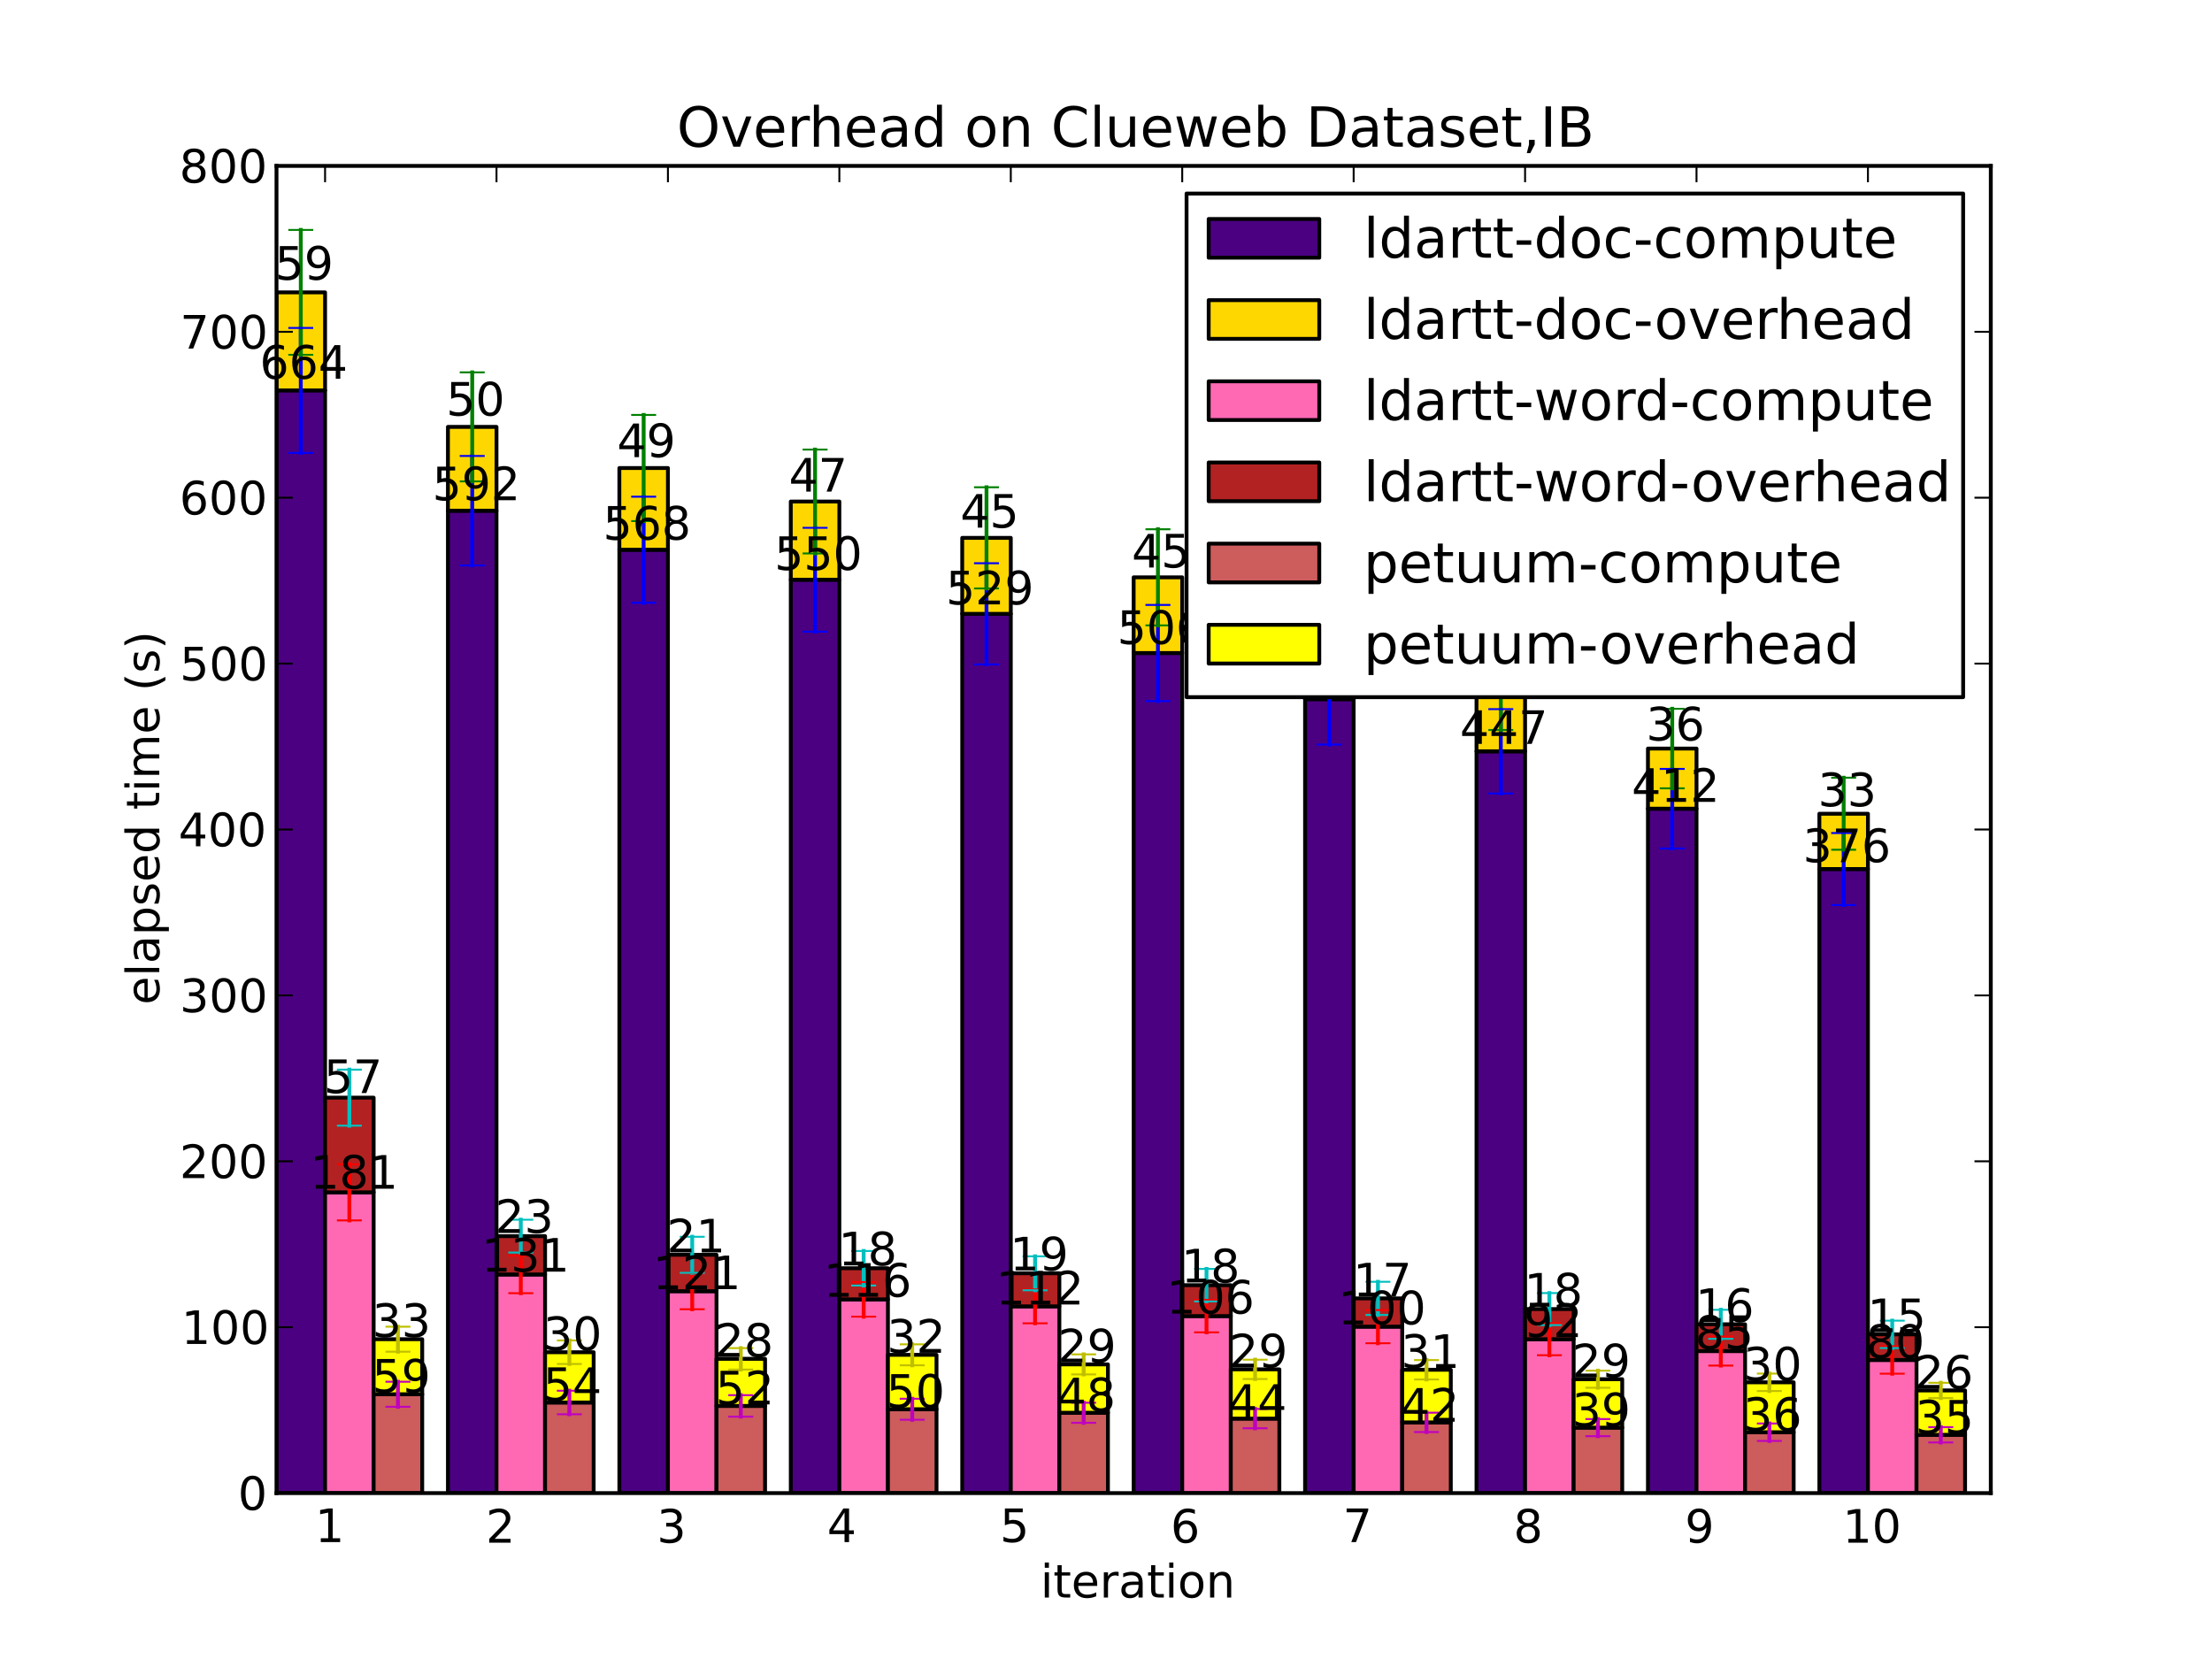 <?xml version="1.0" encoding="utf-8" standalone="no"?>
<!DOCTYPE svg PUBLIC "-//W3C//DTD SVG 1.1//EN"
  "http://www.w3.org/Graphics/SVG/1.1/DTD/svg11.dtd">
<!-- Created with matplotlib (http://matplotlib.sourceforge.net/) -->
<svg height="432pt" version="1.1" viewBox="0 0 576 432" width="576pt" xmlns="http://www.w3.org/2000/svg" xmlns:xlink="http://www.w3.org/1999/xlink">
 <defs>
  <style type="text/css">
*{stroke-linecap:square;stroke-linejoin:round;}
  </style>
 </defs>
 <g id="figure_1">
  <g id="patch_1">
   <path d="
M0 432
L576 432
L576 0
L0 0
z
" style="fill:#ffffff;"/>
  </g>
  <g id="axes_1">
   <g id="patch_2">
    <path d="
M72 388.8
L518.4 388.8
L518.4 43.2
L72 43.2
z
" style="fill:#ffffff;"/>
   </g>
   <g id="patch_3">
    <path clip-path="url(#p7ff5b81e1d)" d="
M72 388.8
L84.648 388.8
L84.648 101.664
L72 101.664
z
" style="fill:#4b0082;stroke:#000000;"/>
   </g>
   <g id="patch_4">
    <path clip-path="url(#p7ff5b81e1d)" d="
M116.64 388.8
L129.288 388.8
L129.288 132.986
L116.64 132.986
z
" style="fill:#4b0082;stroke:#000000;"/>
   </g>
   <g id="patch_5">
    <path clip-path="url(#p7ff5b81e1d)" d="
M161.28 388.8
L173.928 388.8
L173.928 143.155
L161.28 143.155
z
" style="fill:#4b0082;stroke:#000000;"/>
   </g>
   <g id="patch_6">
    <path clip-path="url(#p7ff5b81e1d)" d="
M205.92 388.8
L218.568 388.8
L218.568 150.959
L205.92 150.959
z
" style="fill:#4b0082;stroke:#000000;"/>
   </g>
   <g id="patch_7">
    <path clip-path="url(#p7ff5b81e1d)" d="
M250.56 388.8
L263.208 388.8
L263.208 159.841
L250.56 159.841
z
" style="fill:#4b0082;stroke:#000000;"/>
   </g>
   <g id="patch_8">
    <path clip-path="url(#p7ff5b81e1d)" d="
M295.2 388.8
L307.848 388.8
L307.848 170.045
L295.2 170.045
z
" style="fill:#4b0082;stroke:#000000;"/>
   </g>
   <g id="patch_9">
    <path clip-path="url(#p7ff5b81e1d)" d="
M339.84 388.8
L352.488 388.8
L352.488 182.053
L339.84 182.053
z
" style="fill:#4b0082;stroke:#000000;"/>
   </g>
   <g id="patch_10">
    <path clip-path="url(#p7ff5b81e1d)" d="
M384.48 388.8
L397.128 388.8
L397.128 195.639
L384.48 195.639
z
" style="fill:#4b0082;stroke:#000000;"/>
   </g>
   <g id="patch_11">
    <path clip-path="url(#p7ff5b81e1d)" d="
M429.12 388.8
L441.768 388.8
L441.768 210.586
L429.12 210.586
z
" style="fill:#4b0082;stroke:#000000;"/>
   </g>
   <g id="patch_12">
    <path clip-path="url(#p7ff5b81e1d)" d="
M473.76 388.8
L486.408 388.8
L486.408 226.297
L473.76 226.297
z
" style="fill:#4b0082;stroke:#000000;"/>
   </g>
   <g id="patch_13">
    <path clip-path="url(#p7ff5b81e1d)" d="
M72 101.664
L84.648 101.664
L84.648 76.132
L72 76.132
z
" style="fill:#ffd700;stroke:#000000;"/>
   </g>
   <g id="patch_14">
    <path clip-path="url(#p7ff5b81e1d)" d="
M116.64 132.986
L129.288 132.986
L129.288 111.16
L116.64 111.16
z
" style="fill:#ffd700;stroke:#000000;"/>
   </g>
   <g id="patch_15">
    <path clip-path="url(#p7ff5b81e1d)" d="
M161.28 143.155
L173.928 143.155
L173.928 121.873
L161.28 121.873
z
" style="fill:#ffd700;stroke:#000000;"/>
   </g>
   <g id="patch_16">
    <path clip-path="url(#p7ff5b81e1d)" d="
M205.92 150.959
L218.568 150.959
L218.568 130.593
L205.92 130.593
z
" style="fill:#ffd700;stroke:#000000;"/>
   </g>
   <g id="patch_17">
    <path clip-path="url(#p7ff5b81e1d)" d="
M250.56 159.841
L263.208 159.841
L263.208 140.057
L250.56 140.057
z
" style="fill:#ffd700;stroke:#000000;"/>
   </g>
   <g id="patch_18">
    <path clip-path="url(#p7ff5b81e1d)" d="
M295.2 170.045
L307.848 170.045
L307.848 150.332
L295.2 150.332
z
" style="fill:#ffd700;stroke:#000000;"/>
   </g>
   <g id="patch_19">
    <path clip-path="url(#p7ff5b81e1d)" d="
M339.84 182.053
L352.488 182.053
L352.488 164.176
L339.84 164.176
z
" style="fill:#ffd700;stroke:#000000;"/>
   </g>
   <g id="patch_20">
    <path clip-path="url(#p7ff5b81e1d)" d="
M384.48 195.639
L397.128 195.639
L397.128 179.104
L384.48 179.104
z
" style="fill:#ffd700;stroke:#000000;"/>
   </g>
   <g id="patch_21">
    <path clip-path="url(#p7ff5b81e1d)" d="
M429.12 210.586
L441.768 210.586
L441.768 194.924
L429.12 194.924
z
" style="fill:#ffd700;stroke:#000000;"/>
   </g>
   <g id="patch_22">
    <path clip-path="url(#p7ff5b81e1d)" d="
M473.76 226.297
L486.408 226.297
L486.408 211.893
L473.76 211.893
z
" style="fill:#ffd700;stroke:#000000;"/>
   </g>
   <g id="patch_23">
    <path clip-path="url(#p7ff5b81e1d)" d="
M84.648 388.8
L97.296 388.8
L97.296 310.483
L84.648 310.483
z
" style="fill:#ff69b4;stroke:#000000;"/>
   </g>
   <g id="patch_24">
    <path clip-path="url(#p7ff5b81e1d)" d="
M129.288 388.8
L141.936 388.8
L141.936 331.869
L129.288 331.869
z
" style="fill:#ff69b4;stroke:#000000;"/>
   </g>
   <g id="patch_25">
    <path clip-path="url(#p7ff5b81e1d)" d="
M173.928 388.8
L186.576 388.8
L186.576 336.226
L173.928 336.226
z
" style="fill:#ff69b4;stroke:#000000;"/>
   </g>
   <g id="patch_26">
    <path clip-path="url(#p7ff5b81e1d)" d="
M218.568 388.8
L231.216 388.8
L231.216 338.35
L218.568 338.35
z
" style="fill:#ff69b4;stroke:#000000;"/>
   </g>
   <g id="patch_27">
    <path clip-path="url(#p7ff5b81e1d)" d="
M263.208 388.8
L275.856 388.8
L275.856 340.17
L263.208 340.17
z
" style="fill:#ff69b4;stroke:#000000;"/>
   </g>
   <g id="patch_28">
    <path clip-path="url(#p7ff5b81e1d)" d="
M307.848 388.8
L320.496 388.8
L320.496 342.703
L307.848 342.703
z
" style="fill:#ff69b4;stroke:#000000;"/>
   </g>
   <g id="patch_29">
    <path clip-path="url(#p7ff5b81e1d)" d="
M352.488 388.8
L365.136 388.8
L365.136 345.459
L352.488 345.459
z
" style="fill:#ff69b4;stroke:#000000;"/>
   </g>
   <g id="patch_30">
    <path clip-path="url(#p7ff5b81e1d)" d="
M397.128 388.8
L409.776 388.8
L409.776 348.73
L397.128 348.73
z
" style="fill:#ff69b4;stroke:#000000;"/>
   </g>
   <g id="patch_31">
    <path clip-path="url(#p7ff5b81e1d)" d="
M441.768 388.8
L454.416 388.8
L454.416 351.812
L441.768 351.812
z
" style="fill:#ff69b4;stroke:#000000;"/>
   </g>
   <g id="patch_32">
    <path clip-path="url(#p7ff5b81e1d)" d="
M486.408 388.8
L499.056 388.8
L499.056 354.133
L486.408 354.133
z
" style="fill:#ff69b4;stroke:#000000;"/>
   </g>
   <g id="patch_33">
    <path clip-path="url(#p7ff5b81e1d)" d="
M84.648 310.483
L97.296 310.483
L97.296 285.825
L84.648 285.825
z
" style="fill:#b22222;stroke:#000000;"/>
   </g>
   <g id="patch_34">
    <path clip-path="url(#p7ff5b81e1d)" d="
M129.288 331.869
L141.936 331.869
L141.936 321.888
L129.288 321.888
z
" style="fill:#b22222;stroke:#000000;"/>
   </g>
   <g id="patch_35">
    <path clip-path="url(#p7ff5b81e1d)" d="
M173.928 336.226
L186.576 336.226
L186.576 326.749
L173.928 326.749
z
" style="fill:#b22222;stroke:#000000;"/>
   </g>
   <g id="patch_36">
    <path clip-path="url(#p7ff5b81e1d)" d="
M218.568 338.35
L231.216 338.35
L231.216 330.254
L218.568 330.254
z
" style="fill:#b22222;stroke:#000000;"/>
   </g>
   <g id="patch_37">
    <path clip-path="url(#p7ff5b81e1d)" d="
M263.208 340.17
L275.856 340.17
L275.856 331.558
L263.208 331.558
z
" style="fill:#b22222;stroke:#000000;"/>
   </g>
   <g id="patch_38">
    <path clip-path="url(#p7ff5b81e1d)" d="
M307.848 342.703
L320.496 342.703
L320.496 334.652
L307.848 334.652
z
" style="fill:#b22222;stroke:#000000;"/>
   </g>
   <g id="patch_39">
    <path clip-path="url(#p7ff5b81e1d)" d="
M352.488 345.459
L365.136 345.459
L365.136 338.094
L352.488 338.094
z
" style="fill:#b22222;stroke:#000000;"/>
   </g>
   <g id="patch_40">
    <path clip-path="url(#p7ff5b81e1d)" d="
M397.128 348.73
L409.776 348.73
L409.776 340.882
L397.128 340.882
z
" style="fill:#b22222;stroke:#000000;"/>
   </g>
   <g id="patch_41">
    <path clip-path="url(#p7ff5b81e1d)" d="
M441.768 351.812
L454.416 351.812
L454.416 344.844
L441.768 344.844
z
" style="fill:#b22222;stroke:#000000;"/>
   </g>
   <g id="patch_42">
    <path clip-path="url(#p7ff5b81e1d)" d="
M486.408 354.133
L499.056 354.133
L499.056 347.463
L486.408 347.463
z
" style="fill:#b22222;stroke:#000000;"/>
   </g>
   <g id="patch_43">
    <path clip-path="url(#p7ff5b81e1d)" d="
M97.296 388.8
L109.944 388.8
L109.944 363.061
L97.296 363.061
z
" style="fill:#cd5c5c;stroke:#000000;"/>
   </g>
   <g id="patch_44">
    <path clip-path="url(#p7ff5b81e1d)" d="
M141.936 388.8
L154.584 388.8
L154.584 365.208
L141.936 365.208
z
" style="fill:#cd5c5c;stroke:#000000;"/>
   </g>
   <g id="patch_45">
    <path clip-path="url(#p7ff5b81e1d)" d="
M186.576 388.8
L199.224 388.8
L199.224 366.098
L186.576 366.098
z
" style="fill:#cd5c5c;stroke:#000000;"/>
   </g>
   <g id="patch_46">
    <path clip-path="url(#p7ff5b81e1d)" d="
M231.216 388.8
L243.864 388.8
L243.864 366.967
L231.216 366.967
z
" style="fill:#cd5c5c;stroke:#000000;"/>
   </g>
   <g id="patch_47">
    <path clip-path="url(#p7ff5b81e1d)" d="
M275.856 388.8
L288.504 388.8
L288.504 367.883
L275.856 367.883
z
" style="fill:#cd5c5c;stroke:#000000;"/>
   </g>
   <g id="patch_48">
    <path clip-path="url(#p7ff5b81e1d)" d="
M320.496 388.8
L333.144 388.8
L333.144 369.395
L320.496 369.395
z
" style="fill:#cd5c5c;stroke:#000000;"/>
   </g>
   <g id="patch_49">
    <path clip-path="url(#p7ff5b81e1d)" d="
M365.136 388.8
L377.784 388.8
L377.784 370.384
L365.136 370.384
z
" style="fill:#cd5c5c;stroke:#000000;"/>
   </g>
   <g id="patch_50">
    <path clip-path="url(#p7ff5b81e1d)" d="
M409.776 388.8
L422.424 388.8
L422.424 371.753
L409.776 371.753
z
" style="fill:#cd5c5c;stroke:#000000;"/>
   </g>
   <g id="patch_51">
    <path clip-path="url(#p7ff5b81e1d)" d="
M454.416 388.8
L467.064 388.8
L467.064 372.946
L454.416 372.946
z
" style="fill:#cd5c5c;stroke:#000000;"/>
   </g>
   <g id="patch_52">
    <path clip-path="url(#p7ff5b81e1d)" d="
M499.056 388.8
L511.704 388.8
L511.704 373.624
L499.056 373.624
z
" style="fill:#cd5c5c;stroke:#000000;"/>
   </g>
   <g id="patch_53">
    <path clip-path="url(#p7ff5b81e1d)" d="
M97.296 363.061
L109.944 363.061
L109.944 348.73
L97.296 348.73
z
" style="fill:#ffff00;stroke:#000000;"/>
   </g>
   <g id="patch_54">
    <path clip-path="url(#p7ff5b81e1d)" d="
M141.936 365.208
L154.584 365.208
L154.584 352.115
L141.936 352.115
z
" style="fill:#ffff00;stroke:#000000;"/>
   </g>
   <g id="patch_55">
    <path clip-path="url(#p7ff5b81e1d)" d="
M186.576 366.098
L199.224 366.098
L199.224 353.834
L186.576 353.834
z
" style="fill:#ffff00;stroke:#000000;"/>
   </g>
   <g id="patch_56">
    <path clip-path="url(#p7ff5b81e1d)" d="
M231.216 366.967
L243.864 366.967
L243.864 352.792
L231.216 352.792
z
" style="fill:#ffff00;stroke:#000000;"/>
   </g>
   <g id="patch_57">
    <path clip-path="url(#p7ff5b81e1d)" d="
M275.856 367.883
L288.504 367.883
L288.504 355.282
L275.856 355.282
z
" style="fill:#ffff00;stroke:#000000;"/>
   </g>
   <g id="patch_58">
    <path clip-path="url(#p7ff5b81e1d)" d="
M320.496 369.395
L333.144 369.395
L333.144 356.578
L320.496 356.578
z
" style="fill:#ffff00;stroke:#000000;"/>
   </g>
   <g id="patch_59">
    <path clip-path="url(#p7ff5b81e1d)" d="
M365.136 370.384
L377.784 370.384
L377.784 356.687
L365.136 356.687
z
" style="fill:#ffff00;stroke:#000000;"/>
   </g>
   <g id="patch_60">
    <path clip-path="url(#p7ff5b81e1d)" d="
M409.776 371.753
L422.424 371.753
L422.424 359.138
L409.776 359.138
z
" style="fill:#ffff00;stroke:#000000;"/>
   </g>
   <g id="patch_61">
    <path clip-path="url(#p7ff5b81e1d)" d="
M454.416 372.946
L467.064 372.946
L467.064 359.948
L454.416 359.948
z
" style="fill:#ffff00;stroke:#000000;"/>
   </g>
   <g id="patch_62">
    <path clip-path="url(#p7ff5b81e1d)" d="
M499.056 373.624
L511.704 373.624
L511.704 362.066
L499.056 362.066
z
" style="fill:#ffff00;stroke:#000000;"/>
   </g>
   <g id="LineCollection_1">
    <defs>
     <path d="
M78.324 -314.063
L78.324 -346.609" id="C0_0_3044c182ac"/>
     <path d="
M122.964 -284.76
L122.964 -313.268" id="C0_1_e873e0047b"/>
     <path d="
M167.604 -275.025
L167.604 -302.665" id="C0_2_b1b6d85271"/>
     <path d="
M212.244 -267.521
L212.244 -294.562" id="C0_3_52ebc3d888"/>
     <path d="
M256.884 -258.987
L256.884 -285.332" id="C0_4_8b1f97f29f"/>
     <path d="
M301.524 -249.439
L301.524 -274.472" id="C0_5_c1b918a631"/>
     <path d="
M346.164 -238.122
L346.164 -261.773" id="C0_6_77145c0e2f"/>
     <path d="
M390.804 -225.38
L390.804 -247.343" id="C0_7_f33317639b"/>
     <path d="
M435.444 -211.057
L435.444 -231.772" id="C0_8_ec8950face"/>
     <path d="
M480.084 -196.327
L480.084 -215.079" id="C0_9_a9e955462a"/>
    </defs>
    <g clip-path="url(#p7ff5b81e1d)">
     <use style="fill:none;stroke:#0000ff;stroke-linecap:butt;" x="0" xlink:href="#C0_0_3044c182ac" y="432.0"/>
    </g>
    <g clip-path="url(#p7ff5b81e1d)">
     <use style="fill:none;stroke:#0000ff;stroke-linecap:butt;" x="0" xlink:href="#C0_1_e873e0047b" y="432.0"/>
    </g>
    <g clip-path="url(#p7ff5b81e1d)">
     <use style="fill:none;stroke:#0000ff;stroke-linecap:butt;" x="0" xlink:href="#C0_2_b1b6d85271" y="432.0"/>
    </g>
    <g clip-path="url(#p7ff5b81e1d)">
     <use style="fill:none;stroke:#0000ff;stroke-linecap:butt;" x="0" xlink:href="#C0_3_52ebc3d888" y="432.0"/>
    </g>
    <g clip-path="url(#p7ff5b81e1d)">
     <use style="fill:none;stroke:#0000ff;stroke-linecap:butt;" x="0" xlink:href="#C0_4_8b1f97f29f" y="432.0"/>
    </g>
    <g clip-path="url(#p7ff5b81e1d)">
     <use style="fill:none;stroke:#0000ff;stroke-linecap:butt;" x="0" xlink:href="#C0_5_c1b918a631" y="432.0"/>
    </g>
    <g clip-path="url(#p7ff5b81e1d)">
     <use style="fill:none;stroke:#0000ff;stroke-linecap:butt;" x="0" xlink:href="#C0_6_77145c0e2f" y="432.0"/>
    </g>
    <g clip-path="url(#p7ff5b81e1d)">
     <use style="fill:none;stroke:#0000ff;stroke-linecap:butt;" x="0" xlink:href="#C0_7_f33317639b" y="432.0"/>
    </g>
    <g clip-path="url(#p7ff5b81e1d)">
     <use style="fill:none;stroke:#0000ff;stroke-linecap:butt;" x="0" xlink:href="#C0_8_ec8950face" y="432.0"/>
    </g>
    <g clip-path="url(#p7ff5b81e1d)">
     <use style="fill:none;stroke:#0000ff;stroke-linecap:butt;" x="0" xlink:href="#C0_9_a9e955462a" y="432.0"/>
    </g>
   </g>
   <g id="LineCollection_2">
    <defs>
     <path d="
M78.324 -372.126
L78.324 -339.61" id="C1_0_2b66f396ad"/>
     <path d="
M122.964 -335.036
L122.964 -306.644" id="C1_1_21d7504557"/>
     <path d="
M167.604 -323.946
L167.604 -296.308" id="C1_2_92d0cb1d04"/>
     <path d="
M212.244 -314.927
L212.244 -287.886" id="C1_3_4af5904f63"/>
     <path d="
M256.884 -305.115
L256.884 -278.771" id="C1_4_252c1b4a48"/>
     <path d="
M301.524 -294.184
L301.524 -269.152" id="C1_5_87c2001d37"/>
     <path d="
M346.164 -279.649
L346.164 -255.999" id="C1_6_ca1291b7c8"/>
     <path d="
M390.804 -263.877
L390.804 -241.914" id="C1_7_979ef6e439"/>
     <path d="
M435.444 -247.433
L435.444 -226.718" id="C1_8_267b2e8815"/>
     <path d="
M480.084 -229.483
L480.084 -210.731" id="C1_9_d6f9cc2d3b"/>
    </defs>
    <g clip-path="url(#p7ff5b81e1d)">
     <use style="fill:none;stroke:#008000;stroke-linecap:butt;" x="0" xlink:href="#C1_0_2b66f396ad" y="432.0"/>
    </g>
    <g clip-path="url(#p7ff5b81e1d)">
     <use style="fill:none;stroke:#008000;stroke-linecap:butt;" x="0" xlink:href="#C1_1_21d7504557" y="432.0"/>
    </g>
    <g clip-path="url(#p7ff5b81e1d)">
     <use style="fill:none;stroke:#008000;stroke-linecap:butt;" x="0" xlink:href="#C1_2_92d0cb1d04" y="432.0"/>
    </g>
    <g clip-path="url(#p7ff5b81e1d)">
     <use style="fill:none;stroke:#008000;stroke-linecap:butt;" x="0" xlink:href="#C1_3_4af5904f63" y="432.0"/>
    </g>
    <g clip-path="url(#p7ff5b81e1d)">
     <use style="fill:none;stroke:#008000;stroke-linecap:butt;" x="0" xlink:href="#C1_4_252c1b4a48" y="432.0"/>
    </g>
    <g clip-path="url(#p7ff5b81e1d)">
     <use style="fill:none;stroke:#008000;stroke-linecap:butt;" x="0" xlink:href="#C1_5_87c2001d37" y="432.0"/>
    </g>
    <g clip-path="url(#p7ff5b81e1d)">
     <use style="fill:none;stroke:#008000;stroke-linecap:butt;" x="0" xlink:href="#C1_6_ca1291b7c8" y="432.0"/>
    </g>
    <g clip-path="url(#p7ff5b81e1d)">
     <use style="fill:none;stroke:#008000;stroke-linecap:butt;" x="0" xlink:href="#C1_7_979ef6e439" y="432.0"/>
    </g>
    <g clip-path="url(#p7ff5b81e1d)">
     <use style="fill:none;stroke:#008000;stroke-linecap:butt;" x="0" xlink:href="#C1_8_267b2e8815" y="432.0"/>
    </g>
    <g clip-path="url(#p7ff5b81e1d)">
     <use style="fill:none;stroke:#008000;stroke-linecap:butt;" x="0" xlink:href="#C1_9_d6f9cc2d3b" y="432.0"/>
    </g>
   </g>
   <g id="LineCollection_3">
    <defs>
     <path d="
M90.972 -114.212
L90.972 -128.821" id="C2_0_a05d519e84"/>
     <path d="
M135.612 -95.256
L135.612 -105.005" id="C2_1_21840a286a"/>
     <path d="
M180.252 -91.079
L180.252 -100.469" id="C2_2_467e8dfde7"/>
     <path d="
M224.892 -89.15
L224.892 -98.15" id="C2_3_405caeceaa"/>
     <path d="
M269.532 -87.415
L269.532 -96.245" id="C2_4_ceccba814c"/>
     <path d="
M314.172 -85.064
L314.172 -93.53" id="C2_5_ffdf37bbf6"/>
     <path d="
M358.812 -82.222
L358.812 -90.861" id="C2_6_df63fe3e92"/>
     <path d="
M403.452 -79.101
L403.452 -87.439" id="C2_7_b2e9289847"/>
     <path d="
M448.092 -76.41
L448.092 -83.967" id="C2_8_1a673ce582"/>
     <path d="
M492.732 -74.297
L492.732 -81.436" id="C2_9_7830bdb029"/>
    </defs>
    <g clip-path="url(#p7ff5b81e1d)">
     <use style="fill:none;stroke:#ff0000;stroke-linecap:butt;" x="0" xlink:href="#C2_0_a05d519e84" y="432.0"/>
    </g>
    <g clip-path="url(#p7ff5b81e1d)">
     <use style="fill:none;stroke:#ff0000;stroke-linecap:butt;" x="0" xlink:href="#C2_1_21840a286a" y="432.0"/>
    </g>
    <g clip-path="url(#p7ff5b81e1d)">
     <use style="fill:none;stroke:#ff0000;stroke-linecap:butt;" x="0" xlink:href="#C2_2_467e8dfde7" y="432.0"/>
    </g>
    <g clip-path="url(#p7ff5b81e1d)">
     <use style="fill:none;stroke:#ff0000;stroke-linecap:butt;" x="0" xlink:href="#C2_3_405caeceaa" y="432.0"/>
    </g>
    <g clip-path="url(#p7ff5b81e1d)">
     <use style="fill:none;stroke:#ff0000;stroke-linecap:butt;" x="0" xlink:href="#C2_4_ceccba814c" y="432.0"/>
    </g>
    <g clip-path="url(#p7ff5b81e1d)">
     <use style="fill:none;stroke:#ff0000;stroke-linecap:butt;" x="0" xlink:href="#C2_5_ffdf37bbf6" y="432.0"/>
    </g>
    <g clip-path="url(#p7ff5b81e1d)">
     <use style="fill:none;stroke:#ff0000;stroke-linecap:butt;" x="0" xlink:href="#C2_6_df63fe3e92" y="432.0"/>
    </g>
    <g clip-path="url(#p7ff5b81e1d)">
     <use style="fill:none;stroke:#ff0000;stroke-linecap:butt;" x="0" xlink:href="#C2_7_b2e9289847" y="432.0"/>
    </g>
    <g clip-path="url(#p7ff5b81e1d)">
     <use style="fill:none;stroke:#ff0000;stroke-linecap:butt;" x="0" xlink:href="#C2_8_1a673ce582" y="432.0"/>
    </g>
    <g clip-path="url(#p7ff5b81e1d)">
     <use style="fill:none;stroke:#ff0000;stroke-linecap:butt;" x="0" xlink:href="#C2_9_7830bdb029" y="432.0"/>
    </g>
   </g>
   <g id="LineCollection_4">
    <defs>
     <path d="
M90.972 -153.472
L90.972 -138.878" id="C3_0_c3d1fea158"/>
     <path d="
M135.612 -114.387
L135.612 -105.836" id="C3_1_45d3cde1b2"/>
     <path d="
M180.252 -109.946
L180.252 -100.556" id="C3_2_0a3c96f6d9"/>
     <path d="
M224.892 -106.246
L224.892 -97.246" id="C3_3_d5a8d770be"/>
     <path d="
M269.532 -104.857
L269.532 -96.027" id="C3_4_5f47fb4758"/>
     <path d="
M314.172 -101.581
L314.172 -93.115" id="C3_5_6364367366"/>
     <path d="
M358.812 -98.226
L358.812 -89.587" id="C3_6_4c36f94c55"/>
     <path d="
M403.452 -95.287
L403.452 -86.95" id="C3_7_736b19cec5"/>
     <path d="
M448.092 -90.934
L448.092 -83.377" id="C3_8_3f876aaabd"/>
     <path d="
M492.732 -88.106
L492.732 -80.967" id="C3_9_250868cd8c"/>
    </defs>
    <g clip-path="url(#p7ff5b81e1d)">
     <use style="fill:none;stroke:#00bfbf;stroke-linecap:butt;" x="0" xlink:href="#C3_0_c3d1fea158" y="432.0"/>
    </g>
    <g clip-path="url(#p7ff5b81e1d)">
     <use style="fill:none;stroke:#00bfbf;stroke-linecap:butt;" x="0" xlink:href="#C3_1_45d3cde1b2" y="432.0"/>
    </g>
    <g clip-path="url(#p7ff5b81e1d)">
     <use style="fill:none;stroke:#00bfbf;stroke-linecap:butt;" x="0" xlink:href="#C3_2_0a3c96f6d9" y="432.0"/>
    </g>
    <g clip-path="url(#p7ff5b81e1d)">
     <use style="fill:none;stroke:#00bfbf;stroke-linecap:butt;" x="0" xlink:href="#C3_3_d5a8d770be" y="432.0"/>
    </g>
    <g clip-path="url(#p7ff5b81e1d)">
     <use style="fill:none;stroke:#00bfbf;stroke-linecap:butt;" x="0" xlink:href="#C3_4_5f47fb4758" y="432.0"/>
    </g>
    <g clip-path="url(#p7ff5b81e1d)">
     <use style="fill:none;stroke:#00bfbf;stroke-linecap:butt;" x="0" xlink:href="#C3_5_6364367366" y="432.0"/>
    </g>
    <g clip-path="url(#p7ff5b81e1d)">
     <use style="fill:none;stroke:#00bfbf;stroke-linecap:butt;" x="0" xlink:href="#C3_6_4c36f94c55" y="432.0"/>
    </g>
    <g clip-path="url(#p7ff5b81e1d)">
     <use style="fill:none;stroke:#00bfbf;stroke-linecap:butt;" x="0" xlink:href="#C3_7_736b19cec5" y="432.0"/>
    </g>
    <g clip-path="url(#p7ff5b81e1d)">
     <use style="fill:none;stroke:#00bfbf;stroke-linecap:butt;" x="0" xlink:href="#C3_8_3f876aaabd" y="432.0"/>
    </g>
    <g clip-path="url(#p7ff5b81e1d)">
     <use style="fill:none;stroke:#00bfbf;stroke-linecap:butt;" x="0" xlink:href="#C3_9_250868cd8c" y="432.0"/>
    </g>
   </g>
   <g id="LineCollection_5">
    <defs>
     <path d="
M103.62 -65.682
L103.62 -72.195" id="C4_0_0b4ac3d482"/>
     <path d="
M148.26 -63.728
L148.26 -69.855" id="C4_1_a2b1f14df8"/>
     <path d="
M192.9 -63.11
L192.9 -68.694" id="C4_2_ae47c62696"/>
     <path d="
M237.54 -62.3
L237.54 -67.766" id="C4_3_38c332bd6a"/>
     <path d="
M282.18 -61.507
L282.18 -66.728" id="C4_4_d876d26631"/>
     <path d="
M326.82 -60.089
L326.82 -65.122" id="C4_5_93e92d8111"/>
     <path d="
M371.46 -59.094
L371.46 -64.138" id="C4_6_7537c91fd7"/>
     <path d="
M416.1 -58.021
L416.1 -62.473" id="C4_7_1dea96cf79"/>
     <path d="
M460.74 -56.783
L460.74 -61.326" id="C4_8_d62da6e9ae"/>
     <path d="
M505.38 -56.384
L505.38 -60.369" id="C4_9_d7f0235529"/>
    </defs>
    <g clip-path="url(#p7ff5b81e1d)">
     <use style="fill:none;stroke:#bf00bf;stroke-linecap:butt;" x="0" xlink:href="#C4_0_0b4ac3d482" y="432.0"/>
    </g>
    <g clip-path="url(#p7ff5b81e1d)">
     <use style="fill:none;stroke:#bf00bf;stroke-linecap:butt;" x="0" xlink:href="#C4_1_a2b1f14df8" y="432.0"/>
    </g>
    <g clip-path="url(#p7ff5b81e1d)">
     <use style="fill:none;stroke:#bf00bf;stroke-linecap:butt;" x="0" xlink:href="#C4_2_ae47c62696" y="432.0"/>
    </g>
    <g clip-path="url(#p7ff5b81e1d)">
     <use style="fill:none;stroke:#bf00bf;stroke-linecap:butt;" x="0" xlink:href="#C4_3_38c332bd6a" y="432.0"/>
    </g>
    <g clip-path="url(#p7ff5b81e1d)">
     <use style="fill:none;stroke:#bf00bf;stroke-linecap:butt;" x="0" xlink:href="#C4_4_d876d26631" y="432.0"/>
    </g>
    <g clip-path="url(#p7ff5b81e1d)">
     <use style="fill:none;stroke:#bf00bf;stroke-linecap:butt;" x="0" xlink:href="#C4_5_93e92d8111" y="432.0"/>
    </g>
    <g clip-path="url(#p7ff5b81e1d)">
     <use style="fill:none;stroke:#bf00bf;stroke-linecap:butt;" x="0" xlink:href="#C4_6_7537c91fd7" y="432.0"/>
    </g>
    <g clip-path="url(#p7ff5b81e1d)">
     <use style="fill:none;stroke:#bf00bf;stroke-linecap:butt;" x="0" xlink:href="#C4_7_1dea96cf79" y="432.0"/>
    </g>
    <g clip-path="url(#p7ff5b81e1d)">
     <use style="fill:none;stroke:#bf00bf;stroke-linecap:butt;" x="0" xlink:href="#C4_8_d62da6e9ae" y="432.0"/>
    </g>
    <g clip-path="url(#p7ff5b81e1d)">
     <use style="fill:none;stroke:#bf00bf;stroke-linecap:butt;" x="0" xlink:href="#C4_9_d7f0235529" y="432.0"/>
    </g>
   </g>
   <g id="LineCollection_6">
    <defs>
     <path d="
M103.62 -86.527
L103.62 -80.014" id="C5_0_524db9190c"/>
     <path d="
M148.26 -82.948
L148.26 -76.821" id="C5_1_b4592fd22b"/>
     <path d="
M192.9 -80.958
L192.9 -75.374" id="C5_2_5f3f5b4e48"/>
     <path d="
M237.54 -81.941
L237.54 -76.475" id="C5_3_19a9186802"/>
     <path d="
M282.18 -79.328
L282.18 -74.108" id="C5_4_d454ed8a7a"/>
     <path d="
M326.82 -77.939
L326.82 -72.906" id="C5_5_7f1fc9f60a"/>
     <path d="
M371.46 -77.835
L371.46 -72.791" id="C5_6_a60edbe2ad"/>
     <path d="
M416.1 -75.088
L416.1 -70.636" id="C5_7_cffa7410a6"/>
     <path d="
M460.74 -74.324
L460.74 -69.781" id="C5_8_e84c323a9d"/>
     <path d="
M505.38 -71.926
L505.38 -67.941" id="C5_9_72e7410e2b"/>
    </defs>
    <g clip-path="url(#p7ff5b81e1d)">
     <use style="fill:none;stroke:#bfbf00;stroke-linecap:butt;" x="0" xlink:href="#C5_0_524db9190c" y="432.0"/>
    </g>
    <g clip-path="url(#p7ff5b81e1d)">
     <use style="fill:none;stroke:#bfbf00;stroke-linecap:butt;" x="0" xlink:href="#C5_1_b4592fd22b" y="432.0"/>
    </g>
    <g clip-path="url(#p7ff5b81e1d)">
     <use style="fill:none;stroke:#bfbf00;stroke-linecap:butt;" x="0" xlink:href="#C5_2_5f3f5b4e48" y="432.0"/>
    </g>
    <g clip-path="url(#p7ff5b81e1d)">
     <use style="fill:none;stroke:#bfbf00;stroke-linecap:butt;" x="0" xlink:href="#C5_3_19a9186802" y="432.0"/>
    </g>
    <g clip-path="url(#p7ff5b81e1d)">
     <use style="fill:none;stroke:#bfbf00;stroke-linecap:butt;" x="0" xlink:href="#C5_4_d454ed8a7a" y="432.0"/>
    </g>
    <g clip-path="url(#p7ff5b81e1d)">
     <use style="fill:none;stroke:#bfbf00;stroke-linecap:butt;" x="0" xlink:href="#C5_5_7f1fc9f60a" y="432.0"/>
    </g>
    <g clip-path="url(#p7ff5b81e1d)">
     <use style="fill:none;stroke:#bfbf00;stroke-linecap:butt;" x="0" xlink:href="#C5_6_a60edbe2ad" y="432.0"/>
    </g>
    <g clip-path="url(#p7ff5b81e1d)">
     <use style="fill:none;stroke:#bfbf00;stroke-linecap:butt;" x="0" xlink:href="#C5_7_cffa7410a6" y="432.0"/>
    </g>
    <g clip-path="url(#p7ff5b81e1d)">
     <use style="fill:none;stroke:#bfbf00;stroke-linecap:butt;" x="0" xlink:href="#C5_8_e84c323a9d" y="432.0"/>
    </g>
    <g clip-path="url(#p7ff5b81e1d)">
     <use style="fill:none;stroke:#bfbf00;stroke-linecap:butt;" x="0" xlink:href="#C5_9_72e7410e2b" y="432.0"/>
    </g>
   </g>
   <g id="line2d_1">
    <defs>
     <path d="
M3 1.83691e-16
L-3 -1.83691e-16" id="m02bf4eaaf5" style="stroke:#0000ff;stroke-linecap:butt;stroke-width:0.5;"/>
    </defs>
    <g clip-path="url(#p7ff5b81e1d)">
     <use style="fill:#0000ff;stroke:#0000ff;stroke-linecap:butt;stroke-width:0.5;" x="78.324" xlink:href="#m02bf4eaaf5" y="117.937"/>
     <use style="fill:#0000ff;stroke:#0000ff;stroke-linecap:butt;stroke-width:0.5;" x="122.964" xlink:href="#m02bf4eaaf5" y="147.24"/>
     <use style="fill:#0000ff;stroke:#0000ff;stroke-linecap:butt;stroke-width:0.5;" x="167.604" xlink:href="#m02bf4eaaf5" y="156.975"/>
     <use style="fill:#0000ff;stroke:#0000ff;stroke-linecap:butt;stroke-width:0.5;" x="212.244" xlink:href="#m02bf4eaaf5" y="164.479"/>
     <use style="fill:#0000ff;stroke:#0000ff;stroke-linecap:butt;stroke-width:0.5;" x="256.884" xlink:href="#m02bf4eaaf5" y="173.013"/>
     <use style="fill:#0000ff;stroke:#0000ff;stroke-linecap:butt;stroke-width:0.5;" x="301.524" xlink:href="#m02bf4eaaf5" y="182.561"/>
     <use style="fill:#0000ff;stroke:#0000ff;stroke-linecap:butt;stroke-width:0.5;" x="346.164" xlink:href="#m02bf4eaaf5" y="193.878"/>
     <use style="fill:#0000ff;stroke:#0000ff;stroke-linecap:butt;stroke-width:0.5;" x="390.804" xlink:href="#m02bf4eaaf5" y="206.62"/>
     <use style="fill:#0000ff;stroke:#0000ff;stroke-linecap:butt;stroke-width:0.5;" x="435.444" xlink:href="#m02bf4eaaf5" y="220.943"/>
     <use style="fill:#0000ff;stroke:#0000ff;stroke-linecap:butt;stroke-width:0.5;" x="480.084" xlink:href="#m02bf4eaaf5" y="235.673"/>
    </g>
   </g>
   <g id="line2d_2">
    <g clip-path="url(#p7ff5b81e1d)">
     <use style="fill:#0000ff;stroke:#0000ff;stroke-linecap:butt;stroke-width:0.5;" x="78.324" xlink:href="#m02bf4eaaf5" y="85.391"/>
     <use style="fill:#0000ff;stroke:#0000ff;stroke-linecap:butt;stroke-width:0.5;" x="122.964" xlink:href="#m02bf4eaaf5" y="118.732"/>
     <use style="fill:#0000ff;stroke:#0000ff;stroke-linecap:butt;stroke-width:0.5;" x="167.604" xlink:href="#m02bf4eaaf5" y="129.335"/>
     <use style="fill:#0000ff;stroke:#0000ff;stroke-linecap:butt;stroke-width:0.5;" x="212.244" xlink:href="#m02bf4eaaf5" y="137.438"/>
     <use style="fill:#0000ff;stroke:#0000ff;stroke-linecap:butt;stroke-width:0.5;" x="256.884" xlink:href="#m02bf4eaaf5" y="146.668"/>
     <use style="fill:#0000ff;stroke:#0000ff;stroke-linecap:butt;stroke-width:0.5;" x="301.524" xlink:href="#m02bf4eaaf5" y="157.528"/>
     <use style="fill:#0000ff;stroke:#0000ff;stroke-linecap:butt;stroke-width:0.5;" x="346.164" xlink:href="#m02bf4eaaf5" y="170.227"/>
     <use style="fill:#0000ff;stroke:#0000ff;stroke-linecap:butt;stroke-width:0.5;" x="390.804" xlink:href="#m02bf4eaaf5" y="184.657"/>
     <use style="fill:#0000ff;stroke:#0000ff;stroke-linecap:butt;stroke-width:0.5;" x="435.444" xlink:href="#m02bf4eaaf5" y="200.228"/>
     <use style="fill:#0000ff;stroke:#0000ff;stroke-linecap:butt;stroke-width:0.5;" x="480.084" xlink:href="#m02bf4eaaf5" y="216.921"/>
    </g>
   </g>
   <g id="line2d_3">
    <defs>
     <path d="
M3 1.83691e-16
L-3 -1.83691e-16" id="mb93a2a9965" style="stroke:#008000;stroke-linecap:butt;stroke-width:0.5;"/>
    </defs>
    <g clip-path="url(#p7ff5b81e1d)">
     <use style="fill:#008000;stroke:#008000;stroke-linecap:butt;stroke-width:0.5;" x="78.324" xlink:href="#mb93a2a9965" y="59.874"/>
     <use style="fill:#008000;stroke:#008000;stroke-linecap:butt;stroke-width:0.5;" x="122.964" xlink:href="#mb93a2a9965" y="96.964"/>
     <use style="fill:#008000;stroke:#008000;stroke-linecap:butt;stroke-width:0.5;" x="167.604" xlink:href="#mb93a2a9965" y="108.054"/>
     <use style="fill:#008000;stroke:#008000;stroke-linecap:butt;stroke-width:0.5;" x="212.244" xlink:href="#mb93a2a9965" y="117.073"/>
     <use style="fill:#008000;stroke:#008000;stroke-linecap:butt;stroke-width:0.5;" x="256.884" xlink:href="#mb93a2a9965" y="126.885"/>
     <use style="fill:#008000;stroke:#008000;stroke-linecap:butt;stroke-width:0.5;" x="301.524" xlink:href="#mb93a2a9965" y="137.816"/>
     <use style="fill:#008000;stroke:#008000;stroke-linecap:butt;stroke-width:0.5;" x="346.164" xlink:href="#mb93a2a9965" y="152.351"/>
     <use style="fill:#008000;stroke:#008000;stroke-linecap:butt;stroke-width:0.5;" x="390.804" xlink:href="#mb93a2a9965" y="168.123"/>
     <use style="fill:#008000;stroke:#008000;stroke-linecap:butt;stroke-width:0.5;" x="435.444" xlink:href="#mb93a2a9965" y="184.567"/>
     <use style="fill:#008000;stroke:#008000;stroke-linecap:butt;stroke-width:0.5;" x="480.084" xlink:href="#mb93a2a9965" y="202.517"/>
    </g>
   </g>
   <g id="line2d_4">
    <g clip-path="url(#p7ff5b81e1d)">
     <use style="fill:#008000;stroke:#008000;stroke-linecap:butt;stroke-width:0.5;" x="78.324" xlink:href="#mb93a2a9965" y="92.39"/>
     <use style="fill:#008000;stroke:#008000;stroke-linecap:butt;stroke-width:0.5;" x="122.964" xlink:href="#mb93a2a9965" y="125.356"/>
     <use style="fill:#008000;stroke:#008000;stroke-linecap:butt;stroke-width:0.5;" x="167.604" xlink:href="#mb93a2a9965" y="135.692"/>
     <use style="fill:#008000;stroke:#008000;stroke-linecap:butt;stroke-width:0.5;" x="212.244" xlink:href="#mb93a2a9965" y="144.114"/>
     <use style="fill:#008000;stroke:#008000;stroke-linecap:butt;stroke-width:0.5;" x="256.884" xlink:href="#mb93a2a9965" y="153.229"/>
     <use style="fill:#008000;stroke:#008000;stroke-linecap:butt;stroke-width:0.5;" x="301.524" xlink:href="#mb93a2a9965" y="162.848"/>
     <use style="fill:#008000;stroke:#008000;stroke-linecap:butt;stroke-width:0.5;" x="346.164" xlink:href="#mb93a2a9965" y="176.001"/>
     <use style="fill:#008000;stroke:#008000;stroke-linecap:butt;stroke-width:0.5;" x="390.804" xlink:href="#mb93a2a9965" y="190.086"/>
     <use style="fill:#008000;stroke:#008000;stroke-linecap:butt;stroke-width:0.5;" x="435.444" xlink:href="#mb93a2a9965" y="205.282"/>
     <use style="fill:#008000;stroke:#008000;stroke-linecap:butt;stroke-width:0.5;" x="480.084" xlink:href="#mb93a2a9965" y="221.269"/>
    </g>
   </g>
   <g id="line2d_5">
    <defs>
     <path d="
M3 1.83691e-16
L-3 -1.83691e-16" id="mb427f09dbc" style="stroke:#ff0000;stroke-linecap:butt;stroke-width:0.5;"/>
    </defs>
    <g clip-path="url(#p7ff5b81e1d)">
     <use style="fill:#ff0000;stroke:#ff0000;stroke-linecap:butt;stroke-width:0.5;" x="90.972" xlink:href="#mb427f09dbc" y="317.788"/>
     <use style="fill:#ff0000;stroke:#ff0000;stroke-linecap:butt;stroke-width:0.5;" x="135.612" xlink:href="#mb427f09dbc" y="336.744"/>
     <use style="fill:#ff0000;stroke:#ff0000;stroke-linecap:butt;stroke-width:0.5;" x="180.252" xlink:href="#mb427f09dbc" y="340.921"/>
     <use style="fill:#ff0000;stroke:#ff0000;stroke-linecap:butt;stroke-width:0.5;" x="224.892" xlink:href="#mb427f09dbc" y="342.85"/>
     <use style="fill:#ff0000;stroke:#ff0000;stroke-linecap:butt;stroke-width:0.5;" x="269.532" xlink:href="#mb427f09dbc" y="344.585"/>
     <use style="fill:#ff0000;stroke:#ff0000;stroke-linecap:butt;stroke-width:0.5;" x="314.172" xlink:href="#mb427f09dbc" y="346.936"/>
     <use style="fill:#ff0000;stroke:#ff0000;stroke-linecap:butt;stroke-width:0.5;" x="358.812" xlink:href="#mb427f09dbc" y="349.778"/>
     <use style="fill:#ff0000;stroke:#ff0000;stroke-linecap:butt;stroke-width:0.5;" x="403.452" xlink:href="#mb427f09dbc" y="352.899"/>
     <use style="fill:#ff0000;stroke:#ff0000;stroke-linecap:butt;stroke-width:0.5;" x="448.092" xlink:href="#mb427f09dbc" y="355.59"/>
     <use style="fill:#ff0000;stroke:#ff0000;stroke-linecap:butt;stroke-width:0.5;" x="492.732" xlink:href="#mb427f09dbc" y="357.703"/>
    </g>
   </g>
   <g id="line2d_6">
    <g clip-path="url(#p7ff5b81e1d)">
     <use style="fill:#ff0000;stroke:#ff0000;stroke-linecap:butt;stroke-width:0.5;" x="90.972" xlink:href="#mb427f09dbc" y="303.179"/>
     <use style="fill:#ff0000;stroke:#ff0000;stroke-linecap:butt;stroke-width:0.5;" x="135.612" xlink:href="#mb427f09dbc" y="326.995"/>
     <use style="fill:#ff0000;stroke:#ff0000;stroke-linecap:butt;stroke-width:0.5;" x="180.252" xlink:href="#mb427f09dbc" y="331.531"/>
     <use style="fill:#ff0000;stroke:#ff0000;stroke-linecap:butt;stroke-width:0.5;" x="224.892" xlink:href="#mb427f09dbc" y="333.849"/>
     <use style="fill:#ff0000;stroke:#ff0000;stroke-linecap:butt;stroke-width:0.5;" x="269.532" xlink:href="#mb427f09dbc" y="335.755"/>
     <use style="fill:#ff0000;stroke:#ff0000;stroke-linecap:butt;stroke-width:0.5;" x="314.172" xlink:href="#mb427f09dbc" y="338.47"/>
     <use style="fill:#ff0000;stroke:#ff0000;stroke-linecap:butt;stroke-width:0.5;" x="358.812" xlink:href="#mb427f09dbc" y="341.139"/>
     <use style="fill:#ff0000;stroke:#ff0000;stroke-linecap:butt;stroke-width:0.5;" x="403.452" xlink:href="#mb427f09dbc" y="344.561"/>
     <use style="fill:#ff0000;stroke:#ff0000;stroke-linecap:butt;stroke-width:0.5;" x="448.092" xlink:href="#mb427f09dbc" y="348.033"/>
     <use style="fill:#ff0000;stroke:#ff0000;stroke-linecap:butt;stroke-width:0.5;" x="492.732" xlink:href="#mb427f09dbc" y="350.564"/>
    </g>
   </g>
   <g id="line2d_7">
    <defs>
     <path d="
M3 1.83691e-16
L-3 -1.83691e-16" id="m51ef10c9e2" style="stroke:#00bfbf;stroke-linecap:butt;stroke-width:0.5;"/>
    </defs>
    <g clip-path="url(#p7ff5b81e1d)">
     <use style="fill:#00bfbf;stroke:#00bfbf;stroke-linecap:butt;stroke-width:0.5;" x="90.972" xlink:href="#m51ef10c9e2" y="278.528"/>
     <use style="fill:#00bfbf;stroke:#00bfbf;stroke-linecap:butt;stroke-width:0.5;" x="135.612" xlink:href="#m51ef10c9e2" y="317.613"/>
     <use style="fill:#00bfbf;stroke:#00bfbf;stroke-linecap:butt;stroke-width:0.5;" x="180.252" xlink:href="#m51ef10c9e2" y="322.054"/>
     <use style="fill:#00bfbf;stroke:#00bfbf;stroke-linecap:butt;stroke-width:0.5;" x="224.892" xlink:href="#m51ef10c9e2" y="325.754"/>
     <use style="fill:#00bfbf;stroke:#00bfbf;stroke-linecap:butt;stroke-width:0.5;" x="269.532" xlink:href="#m51ef10c9e2" y="327.143"/>
     <use style="fill:#00bfbf;stroke:#00bfbf;stroke-linecap:butt;stroke-width:0.5;" x="314.172" xlink:href="#m51ef10c9e2" y="330.419"/>
     <use style="fill:#00bfbf;stroke:#00bfbf;stroke-linecap:butt;stroke-width:0.5;" x="358.812" xlink:href="#m51ef10c9e2" y="333.774"/>
     <use style="fill:#00bfbf;stroke:#00bfbf;stroke-linecap:butt;stroke-width:0.5;" x="403.452" xlink:href="#m51ef10c9e2" y="336.713"/>
     <use style="fill:#00bfbf;stroke:#00bfbf;stroke-linecap:butt;stroke-width:0.5;" x="448.092" xlink:href="#m51ef10c9e2" y="341.066"/>
     <use style="fill:#00bfbf;stroke:#00bfbf;stroke-linecap:butt;stroke-width:0.5;" x="492.732" xlink:href="#m51ef10c9e2" y="343.894"/>
    </g>
   </g>
   <g id="line2d_8">
    <g clip-path="url(#p7ff5b81e1d)">
     <use style="fill:#00bfbf;stroke:#00bfbf;stroke-linecap:butt;stroke-width:0.5;" x="90.972" xlink:href="#m51ef10c9e2" y="293.122"/>
     <use style="fill:#00bfbf;stroke:#00bfbf;stroke-linecap:butt;stroke-width:0.5;" x="135.612" xlink:href="#m51ef10c9e2" y="326.164"/>
     <use style="fill:#00bfbf;stroke:#00bfbf;stroke-linecap:butt;stroke-width:0.5;" x="180.252" xlink:href="#m51ef10c9e2" y="331.444"/>
     <use style="fill:#00bfbf;stroke:#00bfbf;stroke-linecap:butt;stroke-width:0.5;" x="224.892" xlink:href="#m51ef10c9e2" y="334.754"/>
     <use style="fill:#00bfbf;stroke:#00bfbf;stroke-linecap:butt;stroke-width:0.5;" x="269.532" xlink:href="#m51ef10c9e2" y="335.973"/>
     <use style="fill:#00bfbf;stroke:#00bfbf;stroke-linecap:butt;stroke-width:0.5;" x="314.172" xlink:href="#m51ef10c9e2" y="338.885"/>
     <use style="fill:#00bfbf;stroke:#00bfbf;stroke-linecap:butt;stroke-width:0.5;" x="358.812" xlink:href="#m51ef10c9e2" y="342.413"/>
     <use style="fill:#00bfbf;stroke:#00bfbf;stroke-linecap:butt;stroke-width:0.5;" x="403.452" xlink:href="#m51ef10c9e2" y="345.05"/>
     <use style="fill:#00bfbf;stroke:#00bfbf;stroke-linecap:butt;stroke-width:0.5;" x="448.092" xlink:href="#m51ef10c9e2" y="348.623"/>
     <use style="fill:#00bfbf;stroke:#00bfbf;stroke-linecap:butt;stroke-width:0.5;" x="492.732" xlink:href="#m51ef10c9e2" y="351.033"/>
    </g>
   </g>
   <g id="line2d_9">
    <defs>
     <path d="
M3 1.83691e-16
L-3 -1.83691e-16" id="m6ae3b24971" style="stroke:#bf00bf;stroke-linecap:butt;stroke-width:0.5;"/>
    </defs>
    <g clip-path="url(#p7ff5b81e1d)">
     <use style="fill:#bf00bf;stroke:#bf00bf;stroke-linecap:butt;stroke-width:0.5;" x="103.62" xlink:href="#m6ae3b24971" y="366.318"/>
     <use style="fill:#bf00bf;stroke:#bf00bf;stroke-linecap:butt;stroke-width:0.5;" x="148.26" xlink:href="#m6ae3b24971" y="368.272"/>
     <use style="fill:#bf00bf;stroke:#bf00bf;stroke-linecap:butt;stroke-width:0.5;" x="192.9" xlink:href="#m6ae3b24971" y="368.89"/>
     <use style="fill:#bf00bf;stroke:#bf00bf;stroke-linecap:butt;stroke-width:0.5;" x="237.54" xlink:href="#m6ae3b24971" y="369.7"/>
     <use style="fill:#bf00bf;stroke:#bf00bf;stroke-linecap:butt;stroke-width:0.5;" x="282.18" xlink:href="#m6ae3b24971" y="370.493"/>
     <use style="fill:#bf00bf;stroke:#bf00bf;stroke-linecap:butt;stroke-width:0.5;" x="326.82" xlink:href="#m6ae3b24971" y="371.911"/>
     <use style="fill:#bf00bf;stroke:#bf00bf;stroke-linecap:butt;stroke-width:0.5;" x="371.46" xlink:href="#m6ae3b24971" y="372.906"/>
     <use style="fill:#bf00bf;stroke:#bf00bf;stroke-linecap:butt;stroke-width:0.5;" x="416.1" xlink:href="#m6ae3b24971" y="373.979"/>
     <use style="fill:#bf00bf;stroke:#bf00bf;stroke-linecap:butt;stroke-width:0.5;" x="460.74" xlink:href="#m6ae3b24971" y="375.217"/>
     <use style="fill:#bf00bf;stroke:#bf00bf;stroke-linecap:butt;stroke-width:0.5;" x="505.38" xlink:href="#m6ae3b24971" y="375.616"/>
    </g>
   </g>
   <g id="line2d_10">
    <g clip-path="url(#p7ff5b81e1d)">
     <use style="fill:#bf00bf;stroke:#bf00bf;stroke-linecap:butt;stroke-width:0.5;" x="103.62" xlink:href="#m6ae3b24971" y="359.805"/>
     <use style="fill:#bf00bf;stroke:#bf00bf;stroke-linecap:butt;stroke-width:0.5;" x="148.26" xlink:href="#m6ae3b24971" y="362.145"/>
     <use style="fill:#bf00bf;stroke:#bf00bf;stroke-linecap:butt;stroke-width:0.5;" x="192.9" xlink:href="#m6ae3b24971" y="363.306"/>
     <use style="fill:#bf00bf;stroke:#bf00bf;stroke-linecap:butt;stroke-width:0.5;" x="237.54" xlink:href="#m6ae3b24971" y="364.234"/>
     <use style="fill:#bf00bf;stroke:#bf00bf;stroke-linecap:butt;stroke-width:0.5;" x="282.18" xlink:href="#m6ae3b24971" y="365.272"/>
     <use style="fill:#bf00bf;stroke:#bf00bf;stroke-linecap:butt;stroke-width:0.5;" x="326.82" xlink:href="#m6ae3b24971" y="366.878"/>
     <use style="fill:#bf00bf;stroke:#bf00bf;stroke-linecap:butt;stroke-width:0.5;" x="371.46" xlink:href="#m6ae3b24971" y="367.862"/>
     <use style="fill:#bf00bf;stroke:#bf00bf;stroke-linecap:butt;stroke-width:0.5;" x="416.1" xlink:href="#m6ae3b24971" y="369.527"/>
     <use style="fill:#bf00bf;stroke:#bf00bf;stroke-linecap:butt;stroke-width:0.5;" x="460.74" xlink:href="#m6ae3b24971" y="370.674"/>
     <use style="fill:#bf00bf;stroke:#bf00bf;stroke-linecap:butt;stroke-width:0.5;" x="505.38" xlink:href="#m6ae3b24971" y="371.631"/>
    </g>
   </g>
   <g id="line2d_11">
    <defs>
     <path d="
M3 1.83691e-16
L-3 -1.83691e-16" id="mfec684094e" style="stroke:#bfbf00;stroke-linecap:butt;stroke-width:0.5;"/>
    </defs>
    <g clip-path="url(#p7ff5b81e1d)">
     <use style="fill:#bfbf00;stroke:#bfbf00;stroke-linecap:butt;stroke-width:0.5;" x="103.62" xlink:href="#mfec684094e" y="345.473"/>
     <use style="fill:#bfbf00;stroke:#bfbf00;stroke-linecap:butt;stroke-width:0.5;" x="148.26" xlink:href="#mfec684094e" y="349.052"/>
     <use style="fill:#bfbf00;stroke:#bfbf00;stroke-linecap:butt;stroke-width:0.5;" x="192.9" xlink:href="#mfec684094e" y="351.042"/>
     <use style="fill:#bfbf00;stroke:#bfbf00;stroke-linecap:butt;stroke-width:0.5;" x="237.54" xlink:href="#mfec684094e" y="350.059"/>
     <use style="fill:#bfbf00;stroke:#bfbf00;stroke-linecap:butt;stroke-width:0.5;" x="282.18" xlink:href="#mfec684094e" y="352.672"/>
     <use style="fill:#bfbf00;stroke:#bfbf00;stroke-linecap:butt;stroke-width:0.5;" x="326.82" xlink:href="#mfec684094e" y="354.061"/>
     <use style="fill:#bfbf00;stroke:#bfbf00;stroke-linecap:butt;stroke-width:0.5;" x="371.46" xlink:href="#mfec684094e" y="354.165"/>
     <use style="fill:#bfbf00;stroke:#bfbf00;stroke-linecap:butt;stroke-width:0.5;" x="416.1" xlink:href="#mfec684094e" y="356.912"/>
     <use style="fill:#bfbf00;stroke:#bfbf00;stroke-linecap:butt;stroke-width:0.5;" x="460.74" xlink:href="#mfec684094e" y="357.676"/>
     <use style="fill:#bfbf00;stroke:#bfbf00;stroke-linecap:butt;stroke-width:0.5;" x="505.38" xlink:href="#mfec684094e" y="360.074"/>
    </g>
   </g>
   <g id="line2d_12">
    <g clip-path="url(#p7ff5b81e1d)">
     <use style="fill:#bfbf00;stroke:#bfbf00;stroke-linecap:butt;stroke-width:0.5;" x="103.62" xlink:href="#mfec684094e" y="351.986"/>
     <use style="fill:#bfbf00;stroke:#bfbf00;stroke-linecap:butt;stroke-width:0.5;" x="148.26" xlink:href="#mfec684094e" y="355.179"/>
     <use style="fill:#bfbf00;stroke:#bfbf00;stroke-linecap:butt;stroke-width:0.5;" x="192.9" xlink:href="#mfec684094e" y="356.626"/>
     <use style="fill:#bfbf00;stroke:#bfbf00;stroke-linecap:butt;stroke-width:0.5;" x="237.54" xlink:href="#mfec684094e" y="355.525"/>
     <use style="fill:#bfbf00;stroke:#bfbf00;stroke-linecap:butt;stroke-width:0.5;" x="282.18" xlink:href="#mfec684094e" y="357.892"/>
     <use style="fill:#bfbf00;stroke:#bfbf00;stroke-linecap:butt;stroke-width:0.5;" x="326.82" xlink:href="#mfec684094e" y="359.094"/>
     <use style="fill:#bfbf00;stroke:#bfbf00;stroke-linecap:butt;stroke-width:0.5;" x="371.46" xlink:href="#mfec684094e" y="359.209"/>
     <use style="fill:#bfbf00;stroke:#bfbf00;stroke-linecap:butt;stroke-width:0.5;" x="416.1" xlink:href="#mfec684094e" y="361.364"/>
     <use style="fill:#bfbf00;stroke:#bfbf00;stroke-linecap:butt;stroke-width:0.5;" x="460.74" xlink:href="#mfec684094e" y="362.219"/>
     <use style="fill:#bfbf00;stroke:#bfbf00;stroke-linecap:butt;stroke-width:0.5;" x="505.38" xlink:href="#mfec684094e" y="364.059"/>
    </g>
   </g>
   <g id="matplotlib.axis_1">
    <g id="xtick_1">
     <g id="line2d_13">
      <defs>
       <path d="
M0 0
L0 -4" id="m0012dd4eef" style="stroke:#000000;stroke-linecap:butt;stroke-width:0.5;"/>
      </defs>
      <g>
       <use style="stroke:#000000;stroke-linecap:butt;stroke-width:0.5;" x="84.648" xlink:href="#m0012dd4eef" y="388.8"/>
      </g>
     </g>
     <g id="line2d_14">
      <defs>
       <path d="
M0 0
L0 4" id="m476344969c" style="stroke:#000000;stroke-linecap:butt;stroke-width:0.5;"/>
      </defs>
      <g>
       <use style="stroke:#000000;stroke-linecap:butt;stroke-width:0.5;" x="84.648" xlink:href="#m476344969c" y="43.2"/>
      </g>
     </g>
     <g id="text_1">
      <!-- 1 -->
      <defs>
       <path d="
M12.406 8.297
L28.516 8.297
L28.516 63.922
L10.984 60.406
L10.984 69.391
L28.422 72.906
L38.281 72.906
L38.281 8.297
L54.391 8.297
L54.391 0
L12.406 0
z
" id="DejaVuSans-31"/>
      </defs>
      <g transform="translate(82.044 401.549)scale(0.12 -0.12)">
       <use xlink:href="#DejaVuSans-31"/>
      </g>
     </g>
    </g>
    <g id="xtick_2">
     <g id="line2d_15">
      <g>
       <use style="stroke:#000000;stroke-linecap:butt;stroke-width:0.5;" x="129.288" xlink:href="#m0012dd4eef" y="388.8"/>
      </g>
     </g>
     <g id="line2d_16">
      <g>
       <use style="stroke:#000000;stroke-linecap:butt;stroke-width:0.5;" x="129.288" xlink:href="#m476344969c" y="43.2"/>
      </g>
     </g>
     <g id="text_2">
      <!-- 2 -->
      <defs>
       <path d="
M19.188 8.297
L53.609 8.297
L53.609 0
L7.328 0
L7.328 8.297
Q12.938 14.109 22.625 23.891
Q32.328 33.688 34.812 36.531
Q39.547 41.844 41.422 45.531
Q43.312 49.219 43.312 52.781
Q43.312 58.594 39.234 62.25
Q35.156 65.922 28.609 65.922
Q23.969 65.922 18.812 64.312
Q13.672 62.703 7.812 59.422
L7.812 69.391
Q13.766 71.781 18.938 73
Q24.125 74.219 28.422 74.219
Q39.75 74.219 46.484 68.547
Q53.219 62.891 53.219 53.422
Q53.219 48.922 51.531 44.891
Q49.859 40.875 45.406 35.406
Q44.188 33.984 37.641 27.219
Q31.109 20.453 19.188 8.297" id="DejaVuSans-32"/>
      </defs>
      <g transform="translate(126.511 401.706)scale(0.12 -0.12)">
       <use xlink:href="#DejaVuSans-32"/>
      </g>
     </g>
    </g>
    <g id="xtick_3">
     <g id="line2d_17">
      <g>
       <use style="stroke:#000000;stroke-linecap:butt;stroke-width:0.5;" x="173.928" xlink:href="#m0012dd4eef" y="388.8"/>
      </g>
     </g>
     <g id="line2d_18">
      <g>
       <use style="stroke:#000000;stroke-linecap:butt;stroke-width:0.5;" x="173.928" xlink:href="#m476344969c" y="43.2"/>
      </g>
     </g>
     <g id="text_3">
      <!-- 3 -->
      <defs>
       <path d="
M40.578 39.312
Q47.656 37.797 51.625 33
Q55.609 28.219 55.609 21.188
Q55.609 10.406 48.188 4.484
Q40.766 -1.422 27.094 -1.422
Q22.516 -1.422 17.656 -0.516
Q12.797 0.391 7.625 2.203
L7.625 11.719
Q11.719 9.328 16.594 8.109
Q21.484 6.891 26.812 6.891
Q36.078 6.891 40.938 10.547
Q45.797 14.203 45.797 21.188
Q45.797 27.641 41.281 31.266
Q36.766 34.906 28.719 34.906
L20.219 34.906
L20.219 43.016
L29.109 43.016
Q36.375 43.016 40.234 45.922
Q44.094 48.828 44.094 54.297
Q44.094 59.906 40.109 62.906
Q36.141 65.922 28.719 65.922
Q24.656 65.922 20.016 65.031
Q15.375 64.156 9.812 62.312
L9.812 71.094
Q15.438 72.656 20.344 73.438
Q25.25 74.219 29.594 74.219
Q40.828 74.219 47.359 69.109
Q53.906 64.016 53.906 55.328
Q53.906 49.266 50.438 45.094
Q46.969 40.922 40.578 39.312" id="DejaVuSans-33"/>
      </defs>
      <g transform="translate(171.049 401.706)scale(0.12 -0.12)">
       <use xlink:href="#DejaVuSans-33"/>
      </g>
     </g>
    </g>
    <g id="xtick_4">
     <g id="line2d_19">
      <g>
       <use style="stroke:#000000;stroke-linecap:butt;stroke-width:0.5;" x="218.568" xlink:href="#m0012dd4eef" y="388.8"/>
      </g>
     </g>
     <g id="line2d_20">
      <g>
       <use style="stroke:#000000;stroke-linecap:butt;stroke-width:0.5;" x="218.568" xlink:href="#m476344969c" y="43.2"/>
      </g>
     </g>
     <g id="text_4">
      <!-- 4 -->
      <defs>
       <path d="
M37.797 64.312
L12.891 25.391
L37.797 25.391
z

M35.203 72.906
L47.609 72.906
L47.609 25.391
L58.016 25.391
L58.016 17.188
L47.609 17.188
L47.609 0
L37.797 0
L37.797 17.188
L4.891 17.188
L4.891 26.703
z
" id="DejaVuSans-34"/>
      </defs>
      <g transform="translate(215.381 401.549)scale(0.12 -0.12)">
       <use xlink:href="#DejaVuSans-34"/>
      </g>
     </g>
    </g>
    <g id="xtick_5">
     <g id="line2d_21">
      <g>
       <use style="stroke:#000000;stroke-linecap:butt;stroke-width:0.5;" x="263.208" xlink:href="#m0012dd4eef" y="388.8"/>
      </g>
     </g>
     <g id="line2d_22">
      <g>
       <use style="stroke:#000000;stroke-linecap:butt;stroke-width:0.5;" x="263.208" xlink:href="#m476344969c" y="43.2"/>
      </g>
     </g>
     <g id="text_5">
      <!-- 5 -->
      <defs>
       <path d="
M10.797 72.906
L49.516 72.906
L49.516 64.594
L19.828 64.594
L19.828 46.734
Q21.969 47.469 24.109 47.828
Q26.266 48.188 28.422 48.188
Q40.625 48.188 47.75 41.5
Q54.891 34.812 54.891 23.391
Q54.891 11.625 47.562 5.094
Q40.234 -1.422 26.906 -1.422
Q22.312 -1.422 17.547 -0.641
Q12.797 0.141 7.719 1.703
L7.719 11.625
Q12.109 9.234 16.797 8.062
Q21.484 6.891 26.703 6.891
Q35.156 6.891 40.078 11.328
Q45.016 15.766 45.016 23.391
Q45.016 31 40.078 35.438
Q35.156 39.891 26.703 39.891
Q22.75 39.891 18.812 39.016
Q14.891 38.141 10.797 36.281
z
" id="DejaVuSans-35"/>
      </defs>
      <g transform="translate(260.378 401.549)scale(0.12 -0.12)">
       <use xlink:href="#DejaVuSans-35"/>
      </g>
     </g>
    </g>
    <g id="xtick_6">
     <g id="line2d_23">
      <g>
       <use style="stroke:#000000;stroke-linecap:butt;stroke-width:0.5;" x="307.848" xlink:href="#m0012dd4eef" y="388.8"/>
      </g>
     </g>
     <g id="line2d_24">
      <g>
       <use style="stroke:#000000;stroke-linecap:butt;stroke-width:0.5;" x="307.848" xlink:href="#m476344969c" y="43.2"/>
      </g>
     </g>
     <g id="text_6">
      <!-- 6 -->
      <defs>
       <path d="
M33.016 40.375
Q26.375 40.375 22.484 35.828
Q18.609 31.297 18.609 23.391
Q18.609 15.531 22.484 10.953
Q26.375 6.391 33.016 6.391
Q39.656 6.391 43.531 10.953
Q47.406 15.531 47.406 23.391
Q47.406 31.297 43.531 35.828
Q39.656 40.375 33.016 40.375
M52.594 71.297
L52.594 62.312
Q48.875 64.062 45.094 64.984
Q41.312 65.922 37.594 65.922
Q27.828 65.922 22.672 59.328
Q17.531 52.734 16.797 39.406
Q19.672 43.656 24.016 45.922
Q28.375 48.188 33.594 48.188
Q44.578 48.188 50.953 41.516
Q57.328 34.859 57.328 23.391
Q57.328 12.156 50.688 5.359
Q44.047 -1.422 33.016 -1.422
Q20.359 -1.422 13.672 8.266
Q6.984 17.969 6.984 36.375
Q6.984 53.656 15.188 63.938
Q23.391 74.219 37.203 74.219
Q40.922 74.219 44.703 73.484
Q48.484 72.75 52.594 71.297" id="DejaVuSans-36"/>
      </defs>
      <g transform="translate(304.827 401.706)scale(0.12 -0.12)">
       <use xlink:href="#DejaVuSans-36"/>
      </g>
     </g>
    </g>
    <g id="xtick_7">
     <g id="line2d_25">
      <g>
       <use style="stroke:#000000;stroke-linecap:butt;stroke-width:0.5;" x="352.488" xlink:href="#m0012dd4eef" y="388.8"/>
      </g>
     </g>
     <g id="line2d_26">
      <g>
       <use style="stroke:#000000;stroke-linecap:butt;stroke-width:0.5;" x="352.488" xlink:href="#m476344969c" y="43.2"/>
      </g>
     </g>
     <g id="text_7">
      <!-- 7 -->
      <defs>
       <path d="
M8.203 72.906
L55.078 72.906
L55.078 68.703
L28.609 0
L18.312 0
L43.219 64.594
L8.203 64.594
z
" id="DejaVuSans-37"/>
      </defs>
      <g transform="translate(349.675 401.549)scale(0.12 -0.12)">
       <use xlink:href="#DejaVuSans-37"/>
      </g>
     </g>
    </g>
    <g id="xtick_8">
     <g id="line2d_27">
      <g>
       <use style="stroke:#000000;stroke-linecap:butt;stroke-width:0.5;" x="397.128" xlink:href="#m0012dd4eef" y="388.8"/>
      </g>
     </g>
     <g id="line2d_28">
      <g>
       <use style="stroke:#000000;stroke-linecap:butt;stroke-width:0.5;" x="397.128" xlink:href="#m476344969c" y="43.2"/>
      </g>
     </g>
     <g id="text_8">
      <!-- 8 -->
      <defs>
       <path d="
M31.781 34.625
Q24.75 34.625 20.719 30.859
Q16.703 27.094 16.703 20.516
Q16.703 13.922 20.719 10.156
Q24.75 6.391 31.781 6.391
Q38.812 6.391 42.859 10.172
Q46.922 13.969 46.922 20.516
Q46.922 27.094 42.891 30.859
Q38.875 34.625 31.781 34.625
M21.922 38.812
Q15.578 40.375 12.031 44.719
Q8.5 49.078 8.5 55.328
Q8.5 64.062 14.719 69.141
Q20.953 74.219 31.781 74.219
Q42.672 74.219 48.875 69.141
Q55.078 64.062 55.078 55.328
Q55.078 49.078 51.531 44.719
Q48 40.375 41.703 38.812
Q48.828 37.156 52.797 32.312
Q56.781 27.484 56.781 20.516
Q56.781 9.906 50.312 4.234
Q43.844 -1.422 31.781 -1.422
Q19.734 -1.422 13.25 4.234
Q6.781 9.906 6.781 20.516
Q6.781 27.484 10.781 32.312
Q14.797 37.156 21.922 38.812
M18.312 54.391
Q18.312 48.734 21.844 45.562
Q25.391 42.391 31.781 42.391
Q38.141 42.391 41.719 45.562
Q45.312 48.734 45.312 54.391
Q45.312 60.062 41.719 63.234
Q38.141 66.406 31.781 66.406
Q25.391 66.406 21.844 63.234
Q18.312 60.062 18.312 54.391" id="DejaVuSans-38"/>
      </defs>
      <g transform="translate(394.128 401.706)scale(0.12 -0.12)">
       <use xlink:href="#DejaVuSans-38"/>
      </g>
     </g>
    </g>
    <g id="xtick_9">
     <g id="line2d_29">
      <g>
       <use style="stroke:#000000;stroke-linecap:butt;stroke-width:0.5;" x="441.768" xlink:href="#m0012dd4eef" y="388.8"/>
      </g>
     </g>
     <g id="line2d_30">
      <g>
       <use style="stroke:#000000;stroke-linecap:butt;stroke-width:0.5;" x="441.768" xlink:href="#m476344969c" y="43.2"/>
      </g>
     </g>
     <g id="text_9">
      <!-- 9 -->
      <defs>
       <path d="
M10.984 1.516
L10.984 10.5
Q14.703 8.734 18.5 7.812
Q22.312 6.891 25.984 6.891
Q35.75 6.891 40.891 13.453
Q46.047 20.016 46.781 33.406
Q43.953 29.203 39.594 26.953
Q35.25 24.703 29.984 24.703
Q19.047 24.703 12.672 31.312
Q6.297 37.938 6.297 49.422
Q6.297 60.641 12.938 67.422
Q19.578 74.219 30.609 74.219
Q43.266 74.219 49.922 64.516
Q56.594 54.828 56.594 36.375
Q56.594 19.141 48.406 8.859
Q40.234 -1.422 26.422 -1.422
Q22.703 -1.422 18.891 -0.688
Q15.094 0.047 10.984 1.516
M30.609 32.422
Q37.25 32.422 41.125 36.953
Q45.016 41.5 45.016 49.422
Q45.016 57.281 41.125 61.844
Q37.25 66.406 30.609 66.406
Q23.969 66.406 20.094 61.844
Q16.219 57.281 16.219 49.422
Q16.219 41.5 20.094 36.953
Q23.969 32.422 30.609 32.422" id="DejaVuSans-39"/>
      </defs>
      <g transform="translate(438.75 401.706)scale(0.12 -0.12)">
       <use xlink:href="#DejaVuSans-39"/>
      </g>
     </g>
    </g>
    <g id="xtick_10">
     <g id="line2d_31">
      <g>
       <use style="stroke:#000000;stroke-linecap:butt;stroke-width:0.5;" x="486.408" xlink:href="#m0012dd4eef" y="388.8"/>
      </g>
     </g>
     <g id="line2d_32">
      <g>
       <use style="stroke:#000000;stroke-linecap:butt;stroke-width:0.5;" x="486.408" xlink:href="#m476344969c" y="43.2"/>
      </g>
     </g>
     <g id="text_10">
      <!-- 10 -->
      <defs>
       <path d="
M31.781 66.406
Q24.172 66.406 20.328 58.906
Q16.5 51.422 16.5 36.375
Q16.5 21.391 20.328 13.891
Q24.172 6.391 31.781 6.391
Q39.453 6.391 43.281 13.891
Q47.125 21.391 47.125 36.375
Q47.125 51.422 43.281 58.906
Q39.453 66.406 31.781 66.406
M31.781 74.219
Q44.047 74.219 50.516 64.516
Q56.984 54.828 56.984 36.375
Q56.984 17.969 50.516 8.266
Q44.047 -1.422 31.781 -1.422
Q19.531 -1.422 13.062 8.266
Q6.594 17.969 6.594 36.375
Q6.594 54.828 13.062 64.516
Q19.531 74.219 31.781 74.219" id="DejaVuSans-30"/>
      </defs>
      <g transform="translate(479.83 401.706)scale(0.12 -0.12)">
       <use xlink:href="#DejaVuSans-31"/>
       <use x="63.623" xlink:href="#DejaVuSans-30"/>
      </g>
     </g>
    </g>
    <g id="text_11">
     <!-- iteration -->
     <defs>
      <path d="
M30.609 48.391
Q23.391 48.391 19.188 42.75
Q14.984 37.109 14.984 27.297
Q14.984 17.484 19.156 11.844
Q23.344 6.203 30.609 6.203
Q37.797 6.203 41.984 11.859
Q46.188 17.531 46.188 27.297
Q46.188 37.016 41.984 42.703
Q37.797 48.391 30.609 48.391
M30.609 56
Q42.328 56 49.016 48.375
Q55.719 40.766 55.719 27.297
Q55.719 13.875 49.016 6.219
Q42.328 -1.422 30.609 -1.422
Q18.844 -1.422 12.172 6.219
Q5.516 13.875 5.516 27.297
Q5.516 40.766 12.172 48.375
Q18.844 56 30.609 56" id="DejaVuSans-6f"/>
      <path d="
M54.891 33.016
L54.891 0
L45.906 0
L45.906 32.719
Q45.906 40.484 42.875 44.328
Q39.844 48.188 33.797 48.188
Q26.516 48.188 22.312 43.547
Q18.109 38.922 18.109 30.906
L18.109 0
L9.078 0
L9.078 54.688
L18.109 54.688
L18.109 46.188
Q21.344 51.125 25.703 53.562
Q30.078 56 35.797 56
Q45.219 56 50.047 50.172
Q54.891 44.344 54.891 33.016" id="DejaVuSans-6e"/>
      <path d="
M34.281 27.484
Q23.391 27.484 19.188 25
Q14.984 22.516 14.984 16.5
Q14.984 11.719 18.141 8.906
Q21.297 6.109 26.703 6.109
Q34.188 6.109 38.703 11.406
Q43.219 16.703 43.219 25.484
L43.219 27.484
z

M52.203 31.203
L52.203 0
L43.219 0
L43.219 8.297
Q40.141 3.328 35.547 0.953
Q30.953 -1.422 24.312 -1.422
Q15.922 -1.422 10.953 3.297
Q6 8.016 6 15.922
Q6 25.141 12.172 29.828
Q18.359 34.516 30.609 34.516
L43.219 34.516
L43.219 35.406
Q43.219 41.609 39.141 45
Q35.062 48.391 27.688 48.391
Q23 48.391 18.547 47.266
Q14.109 46.141 10.016 43.891
L10.016 52.203
Q14.938 54.109 19.578 55.047
Q24.219 56 28.609 56
Q40.484 56 46.344 49.844
Q52.203 43.703 52.203 31.203" id="DejaVuSans-61"/>
      <path d="
M9.422 54.688
L18.406 54.688
L18.406 0
L9.422 0
z

M9.422 75.984
L18.406 75.984
L18.406 64.594
L9.422 64.594
z
" id="DejaVuSans-69"/>
      <path d="
M18.312 70.219
L18.312 54.688
L36.812 54.688
L36.812 47.703
L18.312 47.703
L18.312 18.016
Q18.312 11.328 20.141 9.422
Q21.969 7.516 27.594 7.516
L36.812 7.516
L36.812 0
L27.594 0
Q17.188 0 13.234 3.875
Q9.281 7.766 9.281 18.016
L9.281 47.703
L2.688 47.703
L2.688 54.688
L9.281 54.688
L9.281 70.219
z
" id="DejaVuSans-74"/>
      <path d="
M56.203 29.594
L56.203 25.203
L14.891 25.203
Q15.484 15.922 20.484 11.062
Q25.484 6.203 34.422 6.203
Q39.594 6.203 44.453 7.469
Q49.312 8.734 54.109 11.281
L54.109 2.781
Q49.266 0.734 44.188 -0.344
Q39.109 -1.422 33.891 -1.422
Q20.797 -1.422 13.156 6.188
Q5.516 13.812 5.516 26.812
Q5.516 40.234 12.766 48.109
Q20.016 56 32.328 56
Q43.359 56 49.781 48.891
Q56.203 41.797 56.203 29.594
M47.219 32.234
Q47.125 39.594 43.094 43.984
Q39.062 48.391 32.422 48.391
Q24.906 48.391 20.391 44.141
Q15.875 39.891 15.188 32.172
z
" id="DejaVuSans-65"/>
      <path d="
M41.109 46.297
Q39.594 47.172 37.812 47.578
Q36.031 48 33.891 48
Q26.266 48 22.188 43.047
Q18.109 38.094 18.109 28.812
L18.109 0
L9.078 0
L9.078 54.688
L18.109 54.688
L18.109 46.188
Q20.953 51.172 25.484 53.578
Q30.031 56 36.531 56
Q37.453 56 38.578 55.875
Q39.703 55.766 41.062 55.516
z
" id="DejaVuSans-72"/>
     </defs>
     <g transform="translate(270.927 415.995)scale(0.12 -0.12)">
      <use xlink:href="#DejaVuSans-69"/>
      <use x="27.783" xlink:href="#DejaVuSans-74"/>
      <use x="66.992" xlink:href="#DejaVuSans-65"/>
      <use x="128.516" xlink:href="#DejaVuSans-72"/>
      <use x="169.629" xlink:href="#DejaVuSans-61"/>
      <use x="230.908" xlink:href="#DejaVuSans-74"/>
      <use x="270.117" xlink:href="#DejaVuSans-69"/>
      <use x="297.9" xlink:href="#DejaVuSans-6f"/>
      <use x="359.082" xlink:href="#DejaVuSans-6e"/>
     </g>
    </g>
   </g>
   <g id="matplotlib.axis_2">
    <g id="ytick_1">
     <g id="line2d_33">
      <defs>
       <path d="
M0 0
L4 0" id="me8a85f7bf6" style="stroke:#000000;stroke-linecap:butt;stroke-width:0.5;"/>
      </defs>
      <g>
       <use style="stroke:#000000;stroke-linecap:butt;stroke-width:0.5;" x="72.0" xlink:href="#me8a85f7bf6" y="388.8"/>
      </g>
     </g>
     <g id="line2d_34">
      <defs>
       <path d="
M0 0
L-4 0" id="m1a32005dea" style="stroke:#000000;stroke-linecap:butt;stroke-width:0.5;"/>
      </defs>
      <g>
       <use style="stroke:#000000;stroke-linecap:butt;stroke-width:0.5;" x="518.4" xlink:href="#m1a32005dea" y="388.8"/>
      </g>
     </g>
     <g id="text_12">
      <!-- 0 -->
      <g transform="translate(61.953 393.168)scale(0.12 -0.12)">
       <use xlink:href="#DejaVuSans-30"/>
      </g>
     </g>
    </g>
    <g id="ytick_2">
     <g id="line2d_35">
      <g>
       <use style="stroke:#000000;stroke-linecap:butt;stroke-width:0.5;" x="72.0" xlink:href="#me8a85f7bf6" y="345.6"/>
      </g>
     </g>
     <g id="line2d_36">
      <g>
       <use style="stroke:#000000;stroke-linecap:butt;stroke-width:0.5;" x="518.4" xlink:href="#m1a32005dea" y="345.6"/>
      </g>
     </g>
     <g id="text_13">
      <!-- 100 -->
      <g transform="translate(47.21 349.968)scale(0.12 -0.12)">
       <use xlink:href="#DejaVuSans-31"/>
       <use x="63.623" xlink:href="#DejaVuSans-30"/>
       <use x="127.246" xlink:href="#DejaVuSans-30"/>
      </g>
     </g>
    </g>
    <g id="ytick_3">
     <g id="line2d_37">
      <g>
       <use style="stroke:#000000;stroke-linecap:butt;stroke-width:0.5;" x="72.0" xlink:href="#me8a85f7bf6" y="302.4"/>
      </g>
     </g>
     <g id="line2d_38">
      <g>
       <use style="stroke:#000000;stroke-linecap:butt;stroke-width:0.5;" x="518.4" xlink:href="#m1a32005dea" y="302.4"/>
      </g>
     </g>
     <g id="text_14">
      <!-- 200 -->
      <g transform="translate(46.771 306.768)scale(0.12 -0.12)">
       <use xlink:href="#DejaVuSans-32"/>
       <use x="63.623" xlink:href="#DejaVuSans-30"/>
       <use x="127.246" xlink:href="#DejaVuSans-30"/>
      </g>
     </g>
    </g>
    <g id="ytick_4">
     <g id="line2d_39">
      <g>
       <use style="stroke:#000000;stroke-linecap:butt;stroke-width:0.5;" x="72.0" xlink:href="#me8a85f7bf6" y="259.2"/>
      </g>
     </g>
     <g id="line2d_40">
      <g>
       <use style="stroke:#000000;stroke-linecap:butt;stroke-width:0.5;" x="518.4" xlink:href="#m1a32005dea" y="259.2"/>
      </g>
     </g>
     <g id="text_15">
      <!-- 300 -->
      <g transform="translate(46.807 263.568)scale(0.12 -0.12)">
       <use xlink:href="#DejaVuSans-33"/>
       <use x="63.623" xlink:href="#DejaVuSans-30"/>
       <use x="127.246" xlink:href="#DejaVuSans-30"/>
      </g>
     </g>
    </g>
    <g id="ytick_5">
     <g id="line2d_41">
      <g>
       <use style="stroke:#000000;stroke-linecap:butt;stroke-width:0.5;" x="72.0" xlink:href="#me8a85f7bf6" y="216.0"/>
      </g>
     </g>
     <g id="line2d_42">
      <g>
       <use style="stroke:#000000;stroke-linecap:butt;stroke-width:0.5;" x="518.4" xlink:href="#m1a32005dea" y="216.0"/>
      </g>
     </g>
     <g id="text_16">
      <!-- 400 -->
      <g transform="translate(46.479 220.368)scale(0.12 -0.12)">
       <use xlink:href="#DejaVuSans-34"/>
       <use x="63.623" xlink:href="#DejaVuSans-30"/>
       <use x="127.246" xlink:href="#DejaVuSans-30"/>
      </g>
     </g>
    </g>
    <g id="ytick_6">
     <g id="line2d_43">
      <g>
       <use style="stroke:#000000;stroke-linecap:butt;stroke-width:0.5;" x="72.0" xlink:href="#me8a85f7bf6" y="172.8"/>
      </g>
     </g>
     <g id="line2d_44">
      <g>
       <use style="stroke:#000000;stroke-linecap:butt;stroke-width:0.5;" x="518.4" xlink:href="#m1a32005dea" y="172.8"/>
      </g>
     </g>
     <g id="text_17">
      <!-- 500 -->
      <g transform="translate(46.818 177.168)scale(0.12 -0.12)">
       <use xlink:href="#DejaVuSans-35"/>
       <use x="63.623" xlink:href="#DejaVuSans-30"/>
       <use x="127.246" xlink:href="#DejaVuSans-30"/>
      </g>
     </g>
    </g>
    <g id="ytick_7">
     <g id="line2d_45">
      <g>
       <use style="stroke:#000000;stroke-linecap:butt;stroke-width:0.5;" x="72.0" xlink:href="#me8a85f7bf6" y="129.6"/>
      </g>
     </g>
     <g id="line2d_46">
      <g>
       <use style="stroke:#000000;stroke-linecap:butt;stroke-width:0.5;" x="518.4" xlink:href="#m1a32005dea" y="129.6"/>
      </g>
     </g>
     <g id="text_18">
      <!-- 600 -->
      <g transform="translate(46.73 133.968)scale(0.12 -0.12)">
       <use xlink:href="#DejaVuSans-36"/>
       <use x="63.623" xlink:href="#DejaVuSans-30"/>
       <use x="127.246" xlink:href="#DejaVuSans-30"/>
      </g>
     </g>
    </g>
    <g id="ytick_8">
     <g id="line2d_47">
      <g>
       <use style="stroke:#000000;stroke-linecap:butt;stroke-width:0.5;" x="72.0" xlink:href="#me8a85f7bf6" y="86.4"/>
      </g>
     </g>
     <g id="line2d_48">
      <g>
       <use style="stroke:#000000;stroke-linecap:butt;stroke-width:0.5;" x="518.4" xlink:href="#m1a32005dea" y="86.4"/>
      </g>
     </g>
     <g id="text_19">
      <!-- 700 -->
      <g transform="translate(46.876 90.768)scale(0.12 -0.12)">
       <use xlink:href="#DejaVuSans-37"/>
       <use x="63.623" xlink:href="#DejaVuSans-30"/>
       <use x="127.246" xlink:href="#DejaVuSans-30"/>
      </g>
     </g>
    </g>
    <g id="ytick_9">
     <g id="line2d_49">
      <g>
       <use style="stroke:#000000;stroke-linecap:butt;stroke-width:0.5;" x="72.0" xlink:href="#me8a85f7bf6" y="43.2"/>
      </g>
     </g>
     <g id="line2d_50">
      <g>
       <use style="stroke:#000000;stroke-linecap:butt;stroke-width:0.5;" x="518.4" xlink:href="#m1a32005dea" y="43.2"/>
      </g>
     </g>
     <g id="text_20">
      <!-- 800 -->
      <g transform="translate(46.706 47.568)scale(0.12 -0.12)">
       <use xlink:href="#DejaVuSans-38"/>
       <use x="63.623" xlink:href="#DejaVuSans-30"/>
       <use x="127.246" xlink:href="#DejaVuSans-30"/>
      </g>
     </g>
    </g>
    <g id="text_21">
     <!-- elapsed time (s) -->
     <defs>
      <path d="
M52 44.188
Q55.375 50.25 60.062 53.125
Q64.75 56 71.094 56
Q79.641 56 84.281 50.016
Q88.922 44.047 88.922 33.016
L88.922 0
L79.891 0
L79.891 32.719
Q79.891 40.578 77.094 44.375
Q74.312 48.188 68.609 48.188
Q61.625 48.188 57.562 43.547
Q53.516 38.922 53.516 30.906
L53.516 0
L44.484 0
L44.484 32.719
Q44.484 40.625 41.703 44.406
Q38.922 48.188 33.109 48.188
Q26.219 48.188 22.156 43.531
Q18.109 38.875 18.109 30.906
L18.109 0
L9.078 0
L9.078 54.688
L18.109 54.688
L18.109 46.188
Q21.188 51.219 25.484 53.609
Q29.781 56 35.688 56
Q41.656 56 45.828 52.969
Q50 49.953 52 44.188" id="DejaVuSans-6d"/>
      <path d="
M9.422 75.984
L18.406 75.984
L18.406 0
L9.422 0
z
" id="DejaVuSans-6c"/>
      <path id="DejaVuSans-20"/>
      <path d="
M45.406 46.391
L45.406 75.984
L54.391 75.984
L54.391 0
L45.406 0
L45.406 8.203
Q42.578 3.328 38.25 0.953
Q33.938 -1.422 27.875 -1.422
Q17.969 -1.422 11.734 6.484
Q5.516 14.406 5.516 27.297
Q5.516 40.188 11.734 48.094
Q17.969 56 27.875 56
Q33.938 56 38.25 53.625
Q42.578 51.266 45.406 46.391
M14.797 27.297
Q14.797 17.391 18.875 11.75
Q22.953 6.109 30.078 6.109
Q37.203 6.109 41.297 11.75
Q45.406 17.391 45.406 27.297
Q45.406 37.203 41.297 42.844
Q37.203 48.484 30.078 48.484
Q22.953 48.484 18.875 42.844
Q14.797 37.203 14.797 27.297" id="DejaVuSans-64"/>
      <path d="
M8.016 75.875
L15.828 75.875
Q23.141 64.359 26.781 53.312
Q30.422 42.281 30.422 31.391
Q30.422 20.453 26.781 9.375
Q23.141 -1.703 15.828 -13.188
L8.016 -13.188
Q14.5 -2 17.703 9.062
Q20.906 20.125 20.906 31.391
Q20.906 42.672 17.703 53.656
Q14.5 64.656 8.016 75.875" id="DejaVuSans-29"/>
      <path d="
M18.109 8.203
L18.109 -20.797
L9.078 -20.797
L9.078 54.688
L18.109 54.688
L18.109 46.391
Q20.953 51.266 25.266 53.625
Q29.594 56 35.594 56
Q45.562 56 51.781 48.094
Q58.016 40.188 58.016 27.297
Q58.016 14.406 51.781 6.484
Q45.562 -1.422 35.594 -1.422
Q29.594 -1.422 25.266 0.953
Q20.953 3.328 18.109 8.203
M48.688 27.297
Q48.688 37.203 44.609 42.844
Q40.531 48.484 33.406 48.484
Q26.266 48.484 22.188 42.844
Q18.109 37.203 18.109 27.297
Q18.109 17.391 22.188 11.75
Q26.266 6.109 33.406 6.109
Q40.531 6.109 44.609 11.75
Q48.688 17.391 48.688 27.297" id="DejaVuSans-70"/>
      <path d="
M44.281 53.078
L44.281 44.578
Q40.484 46.531 36.375 47.5
Q32.281 48.484 27.875 48.484
Q21.188 48.484 17.844 46.438
Q14.5 44.391 14.5 40.281
Q14.5 37.156 16.891 35.375
Q19.281 33.594 26.516 31.984
L29.594 31.297
Q39.156 29.25 43.188 25.516
Q47.219 21.781 47.219 15.094
Q47.219 7.469 41.188 3.016
Q35.156 -1.422 24.609 -1.422
Q20.219 -1.422 15.453 -0.562
Q10.688 0.297 5.422 2
L5.422 11.281
Q10.406 8.688 15.234 7.391
Q20.062 6.109 24.812 6.109
Q31.156 6.109 34.562 8.281
Q37.984 10.453 37.984 14.406
Q37.984 18.062 35.516 20.016
Q33.062 21.969 24.703 23.781
L21.578 24.516
Q13.234 26.266 9.516 29.906
Q5.812 33.547 5.812 39.891
Q5.812 47.609 11.281 51.797
Q16.75 56 26.812 56
Q31.781 56 36.172 55.266
Q40.578 54.547 44.281 53.078" id="DejaVuSans-73"/>
      <path d="
M31 75.875
Q24.469 64.656 21.281 53.656
Q18.109 42.672 18.109 31.391
Q18.109 20.125 21.312 9.062
Q24.516 -2 31 -13.188
L23.188 -13.188
Q15.875 -1.703 12.234 9.375
Q8.594 20.453 8.594 31.391
Q8.594 42.281 12.203 53.312
Q15.828 64.359 23.188 75.875
z
" id="DejaVuSans-28"/>
     </defs>
     <g transform="translate(41.479 261.637)rotate(-90.0)scale(0.12 -0.12)">
      <use xlink:href="#DejaVuSans-65"/>
      <use x="61.523" xlink:href="#DejaVuSans-6c"/>
      <use x="89.307" xlink:href="#DejaVuSans-61"/>
      <use x="150.586" xlink:href="#DejaVuSans-70"/>
      <use x="214.062" xlink:href="#DejaVuSans-73"/>
      <use x="266.162" xlink:href="#DejaVuSans-65"/>
      <use x="327.686" xlink:href="#DejaVuSans-64"/>
      <use x="391.162" xlink:href="#DejaVuSans-20"/>
      <use x="422.949" xlink:href="#DejaVuSans-74"/>
      <use x="462.158" xlink:href="#DejaVuSans-69"/>
      <use x="489.941" xlink:href="#DejaVuSans-6d"/>
      <use x="587.354" xlink:href="#DejaVuSans-65"/>
      <use x="648.877" xlink:href="#DejaVuSans-20"/>
      <use x="680.664" xlink:href="#DejaVuSans-28"/>
      <use x="719.678" xlink:href="#DejaVuSans-73"/>
      <use x="771.777" xlink:href="#DejaVuSans-29"/>
     </g>
    </g>
   </g>
   <g id="patch_63">
    <path d="
M72 43.2
L518.4 43.2" style="fill:none;stroke:#000000;"/>
   </g>
   <g id="patch_64">
    <path d="
M518.4 388.8
L518.4 43.2" style="fill:none;stroke:#000000;"/>
   </g>
   <g id="patch_65">
    <path d="
M72 388.8
L518.4 388.8" style="fill:none;stroke:#000000;"/>
   </g>
   <g id="patch_66">
    <path d="
M72 388.8
L72 43.2" style="fill:none;stroke:#000000;"/>
   </g>
   <g id="text_22">
    <!-- 664 -->
    <g transform="translate(67.627 98.622)scale(0.12 -0.12)">
     <use xlink:href="#DejaVuSans-36"/>
     <use x="63.623" xlink:href="#DejaVuSans-36"/>
     <use x="127.246" xlink:href="#DejaVuSans-34"/>
    </g>
   </g>
   <g id="text_23">
    <!-- 592 -->
    <g transform="translate(112.576 130.257)scale(0.12 -0.12)">
     <use xlink:href="#DejaVuSans-35"/>
     <use x="63.623" xlink:href="#DejaVuSans-39"/>
     <use x="127.246" xlink:href="#DejaVuSans-32"/>
    </g>
   </g>
   <g id="text_24">
    <!-- 568 -->
    <g transform="translate(157.025 140.528)scale(0.12 -0.12)">
     <use xlink:href="#DejaVuSans-35"/>
     <use x="63.623" xlink:href="#DejaVuSans-36"/>
     <use x="127.246" xlink:href="#DejaVuSans-38"/>
    </g>
   </g>
   <g id="text_25">
    <!-- 550 -->
    <g transform="translate(201.653 148.41)scale(0.12 -0.12)">
     <use xlink:href="#DejaVuSans-35"/>
     <use x="63.623" xlink:href="#DejaVuSans-35"/>
     <use x="127.246" xlink:href="#DejaVuSans-30"/>
    </g>
   </g>
   <g id="text_26">
    <!-- 529 -->
    <g transform="translate(246.316 157.38)scale(0.12 -0.12)">
     <use xlink:href="#DejaVuSans-35"/>
     <use x="63.623" xlink:href="#DejaVuSans-32"/>
     <use x="127.246" xlink:href="#DejaVuSans-39"/>
    </g>
   </g>
   <g id="text_27">
    <!-- 506 -->
    <g transform="translate(290.912 167.686)scale(0.12 -0.12)">
     <use xlink:href="#DejaVuSans-35"/>
     <use x="63.623" xlink:href="#DejaVuSans-30"/>
     <use x="127.246" xlink:href="#DejaVuSans-36"/>
    </g>
   </g>
   <g id="text_28">
    <!-- 478 -->
    <g transform="translate(335.416 179.815)scale(0.12 -0.12)">
     <use xlink:href="#DejaVuSans-34"/>
     <use x="63.623" xlink:href="#DejaVuSans-37"/>
     <use x="127.246" xlink:href="#DejaVuSans-38"/>
    </g>
   </g>
   <g id="text_29">
    <!-- 447 -->
    <g transform="translate(380.158 193.707)scale(0.12 -0.12)">
     <use xlink:href="#DejaVuSans-34"/>
     <use x="63.623" xlink:href="#DejaVuSans-34"/>
     <use x="127.246" xlink:href="#DejaVuSans-37"/>
    </g>
   </g>
   <g id="text_30">
    <!-- 412 -->
    <g transform="translate(424.886 208.803)scale(0.12 -0.12)">
     <use xlink:href="#DejaVuSans-34"/>
     <use x="63.623" xlink:href="#DejaVuSans-31"/>
     <use x="127.246" xlink:href="#DejaVuSans-32"/>
    </g>
   </g>
   <g id="text_31">
    <!-- 376 -->
    <g transform="translate(469.467 224.501)scale(0.12 -0.12)">
     <use xlink:href="#DejaVuSans-33"/>
     <use x="63.623" xlink:href="#DejaVuSans-37"/>
     <use x="127.246" xlink:href="#DejaVuSans-36"/>
    </g>
   </g>
   <g id="text_32">
    <!-- 59 -->
    <g transform="translate(71.574 72.835)scale(0.12 -0.12)">
     <use xlink:href="#DejaVuSans-35"/>
     <use x="63.623" xlink:href="#DejaVuSans-39"/>
    </g>
   </g>
   <g id="text_33">
    <!-- 50 -->
    <g transform="translate(116.191 108.213)scale(0.12 -0.12)">
     <use xlink:href="#DejaVuSans-35"/>
     <use x="63.623" xlink:href="#DejaVuSans-30"/>
    </g>
   </g>
   <g id="text_34">
    <!-- 49 -->
    <g transform="translate(160.684 119.033)scale(0.12 -0.12)">
     <use xlink:href="#DejaVuSans-34"/>
     <use x="63.623" xlink:href="#DejaVuSans-39"/>
    </g>
   </g>
   <g id="text_35">
    <!-- 47 -->
    <g transform="translate(205.415 128.011)scale(0.12 -0.12)">
     <use xlink:href="#DejaVuSans-34"/>
     <use x="63.623" xlink:href="#DejaVuSans-37"/>
    </g>
   </g>
   <g id="text_36">
    <!-- 45 -->
    <g transform="translate(250.066 137.399)scale(0.12 -0.12)">
     <use xlink:href="#DejaVuSans-34"/>
     <use x="63.623" xlink:href="#DejaVuSans-35"/>
    </g>
   </g>
   <g id="text_37">
    <!-- 45 -->
    <g transform="translate(294.707 147.777)scale(0.12 -0.12)">
     <use xlink:href="#DejaVuSans-34"/>
     <use x="63.623" xlink:href="#DejaVuSans-35"/>
    </g>
   </g>
   <g id="text_38">
    <!-- 41 -->
    <g transform="translate(339.377 161.93)scale(0.12 -0.12)">
     <use xlink:href="#DejaVuSans-34"/>
     <use x="63.623" xlink:href="#DejaVuSans-31"/>
    </g>
   </g>
   <g id="text_39">
    <!-- 38 -->
    <g transform="translate(384.037 176.837)scale(0.12 -0.12)">
     <use xlink:href="#DejaVuSans-33"/>
     <use x="63.623" xlink:href="#DejaVuSans-38"/>
    </g>
   </g>
   <g id="text_40">
    <!-- 36 -->
    <g transform="translate(428.644 192.815)scale(0.12 -0.12)">
     <use xlink:href="#DejaVuSans-33"/>
     <use x="63.623" xlink:href="#DejaVuSans-36"/>
    </g>
   </g>
   <g id="text_41">
    <!-- 33 -->
    <g transform="translate(473.387 209.953)scale(0.12 -0.12)">
     <use xlink:href="#DejaVuSans-33"/>
     <use x="63.623" xlink:href="#DejaVuSans-33"/>
    </g>
   </g>
   <g id="text_42">
    <!-- 181 -->
    <g transform="translate(80.733 309.53)scale(0.12 -0.12)">
     <use xlink:href="#DejaVuSans-31"/>
     <use x="63.623" xlink:href="#DejaVuSans-38"/>
     <use x="127.246" xlink:href="#DejaVuSans-31"/>
    </g>
   </g>
   <g id="text_43">
    <!-- 131 -->
    <g transform="translate(125.373 331.129)scale(0.12 -0.12)">
     <use xlink:href="#DejaVuSans-31"/>
     <use x="63.623" xlink:href="#DejaVuSans-33"/>
     <use x="127.246" xlink:href="#DejaVuSans-31"/>
    </g>
   </g>
   <g id="text_44">
    <!-- 121 -->
    <g transform="translate(170.013 335.7)scale(0.12 -0.12)">
     <use xlink:href="#DejaVuSans-31"/>
     <use x="63.623" xlink:href="#DejaVuSans-32"/>
     <use x="127.246" xlink:href="#DejaVuSans-31"/>
    </g>
   </g>
   <g id="text_45">
    <!-- 116 -->
    <g transform="translate(214.476 337.675)scale(0.12 -0.12)">
     <use xlink:href="#DejaVuSans-31"/>
     <use x="63.623" xlink:href="#DejaVuSans-31"/>
     <use x="127.246" xlink:href="#DejaVuSans-36"/>
    </g>
   </g>
   <g id="text_46">
    <!-- 112 -->
    <g transform="translate(259.339 339.683)scale(0.12 -0.12)">
     <use xlink:href="#DejaVuSans-31"/>
     <use x="63.623" xlink:href="#DejaVuSans-31"/>
     <use x="127.246" xlink:href="#DejaVuSans-32"/>
    </g>
   </g>
   <g id="text_47">
    <!-- 106 -->
    <g transform="translate(303.756 342.071)scale(0.12 -0.12)">
     <use xlink:href="#DejaVuSans-31"/>
     <use x="63.623" xlink:href="#DejaVuSans-30"/>
     <use x="127.246" xlink:href="#DejaVuSans-36"/>
    </g>
   </g>
   <g id="text_48">
    <!-- 100 -->
    <g transform="translate(348.417 344.855)scale(0.12 -0.12)">
     <use xlink:href="#DejaVuSans-31"/>
     <use x="63.623" xlink:href="#DejaVuSans-30"/>
     <use x="127.246" xlink:href="#DejaVuSans-30"/>
    </g>
   </g>
   <g id="text_49">
    <!-- 92 -->
    <g transform="translate(396.796 348.159)scale(0.12 -0.12)">
     <use xlink:href="#DejaVuSans-39"/>
     <use x="63.623" xlink:href="#DejaVuSans-32"/>
    </g>
   </g>
   <g id="text_50">
    <!-- 85 -->
    <g transform="translate(441.388 351.271)scale(0.12 -0.12)">
     <use xlink:href="#DejaVuSans-38"/>
     <use x="63.623" xlink:href="#DejaVuSans-35"/>
    </g>
   </g>
   <g id="text_51">
    <!-- 80 -->
    <g transform="translate(485.902 353.616)scale(0.12 -0.12)">
     <use xlink:href="#DejaVuSans-38"/>
     <use x="63.623" xlink:href="#DejaVuSans-30"/>
    </g>
   </g>
   <g id="text_52">
    <!-- 57 -->
    <g transform="translate(84.313 284.625)scale(0.12 -0.12)">
     <use xlink:href="#DejaVuSans-35"/>
     <use x="63.623" xlink:href="#DejaVuSans-37"/>
    </g>
   </g>
   <g id="text_53">
    <!-- 23 -->
    <g transform="translate(128.898 321.048)scale(0.12 -0.12)">
     <use xlink:href="#DejaVuSans-32"/>
     <use x="63.623" xlink:href="#DejaVuSans-33"/>
    </g>
   </g>
   <g id="text_54">
    <!-- 21 -->
    <g transform="translate(173.611 326.129)scale(0.12 -0.12)">
     <use xlink:href="#DejaVuSans-32"/>
     <use x="63.623" xlink:href="#DejaVuSans-31"/>
    </g>
   </g>
   <g id="text_55">
    <!-- 18 -->
    <g transform="translate(218.327 329.498)scale(0.12 -0.12)">
     <use xlink:href="#DejaVuSans-31"/>
     <use x="63.623" xlink:href="#DejaVuSans-38"/>
    </g>
   </g>
   <g id="text_56">
    <!-- 19 -->
    <g transform="translate(262.978 330.815)scale(0.12 -0.12)">
     <use xlink:href="#DejaVuSans-31"/>
     <use x="63.623" xlink:href="#DejaVuSans-39"/>
    </g>
   </g>
   <g id="text_57">
    <!-- 18 -->
    <g transform="translate(307.607 333.94)scale(0.12 -0.12)">
     <use xlink:href="#DejaVuSans-31"/>
     <use x="63.623" xlink:href="#DejaVuSans-38"/>
    </g>
   </g>
   <g id="text_58">
    <!-- 17 -->
    <g transform="translate(352.349 337.587)scale(0.12 -0.12)">
     <use xlink:href="#DejaVuSans-31"/>
     <use x="63.623" xlink:href="#DejaVuSans-37"/>
    </g>
   </g>
   <g id="text_59">
    <!-- 18 -->
    <g transform="translate(396.887 340.232)scale(0.12 -0.12)">
     <use xlink:href="#DejaVuSans-31"/>
     <use x="63.623" xlink:href="#DejaVuSans-38"/>
    </g>
   </g>
   <g id="text_60">
    <!-- 16 -->
    <g transform="translate(441.494 344.234)scale(0.12 -0.12)">
     <use xlink:href="#DejaVuSans-31"/>
     <use x="63.623" xlink:href="#DejaVuSans-36"/>
    </g>
   </g>
   <g id="text_61">
    <!-- 15 -->
    <g transform="translate(486.28 346.879)scale(0.12 -0.12)">
     <use xlink:href="#DejaVuSans-31"/>
     <use x="63.623" xlink:href="#DejaVuSans-35"/>
    </g>
   </g>
   <g id="text_62">
    <!-- 59 -->
    <g transform="translate(96.87 362.633)scale(0.12 -0.12)">
     <use xlink:href="#DejaVuSans-35"/>
     <use x="63.623" xlink:href="#DejaVuSans-39"/>
    </g>
   </g>
   <g id="text_63">
    <!-- 54 -->
    <g transform="translate(141.425 364.802)scale(0.12 -0.12)">
     <use xlink:href="#DejaVuSans-35"/>
     <use x="63.623" xlink:href="#DejaVuSans-34"/>
    </g>
   </g>
   <g id="text_64">
    <!-- 52 -->
    <g transform="translate(186.329 365.701)scale(0.12 -0.12)">
     <use xlink:href="#DejaVuSans-35"/>
     <use x="63.623" xlink:href="#DejaVuSans-32"/>
    </g>
   </g>
   <g id="text_65">
    <!-- 50 -->
    <g transform="translate(230.767 366.578)scale(0.12 -0.12)">
     <use xlink:href="#DejaVuSans-35"/>
     <use x="63.623" xlink:href="#DejaVuSans-30"/>
    </g>
   </g>
   <g id="text_66">
    <!-- 48 -->
    <g transform="translate(275.249 367.503)scale(0.12 -0.12)">
     <use xlink:href="#DejaVuSans-34"/>
     <use x="63.623" xlink:href="#DejaVuSans-38"/>
    </g>
   </g>
   <g id="text_67">
    <!-- 44 -->
    <g transform="translate(319.815 369.201)scale(0.12 -0.12)">
     <use xlink:href="#DejaVuSans-34"/>
     <use x="63.623" xlink:href="#DejaVuSans-34"/>
    </g>
   </g>
   <g id="text_68">
    <!-- 42 -->
    <g transform="translate(364.719 370.2)scale(0.12 -0.12)">
     <use xlink:href="#DejaVuSans-34"/>
     <use x="63.623" xlink:href="#DejaVuSans-32"/>
    </g>
   </g>
   <g id="text_69">
    <!-- 39 -->
    <g transform="translate(409.344 371.412)scale(0.12 -0.12)">
     <use xlink:href="#DejaVuSans-33"/>
     <use x="63.623" xlink:href="#DejaVuSans-39"/>
    </g>
   </g>
   <g id="text_70">
    <!-- 36 -->
    <g transform="translate(453.94 372.616)scale(0.12 -0.12)">
     <use xlink:href="#DejaVuSans-33"/>
     <use x="63.623" xlink:href="#DejaVuSans-36"/>
    </g>
   </g>
   <g id="text_71">
    <!-- 35 -->
    <g transform="translate(498.727 373.301)scale(0.12 -0.12)">
     <use xlink:href="#DejaVuSans-33"/>
     <use x="63.623" xlink:href="#DejaVuSans-35"/>
    </g>
   </g>
   <g id="text_72">
    <!-- 33 -->
    <g transform="translate(96.923 348.158)scale(0.12 -0.12)">
     <use xlink:href="#DejaVuSans-33"/>
     <use x="63.623" xlink:href="#DejaVuSans-33"/>
    </g>
   </g>
   <g id="text_73">
    <!-- 30 -->
    <g transform="translate(141.481 351.578)scale(0.12 -0.12)">
     <use xlink:href="#DejaVuSans-33"/>
     <use x="63.623" xlink:href="#DejaVuSans-30"/>
    </g>
   </g>
   <g id="text_74">
    <!-- 28 -->
    <g transform="translate(186.115 353.314)scale(0.12 -0.12)">
     <use xlink:href="#DejaVuSans-32"/>
     <use x="63.623" xlink:href="#DejaVuSans-38"/>
    </g>
   </g>
   <g id="text_75">
    <!-- 32 -->
    <g transform="translate(230.963 352.262)scale(0.12 -0.12)">
     <use xlink:href="#DejaVuSans-33"/>
     <use x="63.623" xlink:href="#DejaVuSans-32"/>
    </g>
   </g>
   <g id="text_76">
    <!-- 29 -->
    <g transform="translate(275.407 354.776)scale(0.12 -0.12)">
     <use xlink:href="#DejaVuSans-32"/>
     <use x="63.623" xlink:href="#DejaVuSans-39"/>
    </g>
   </g>
   <g id="text_77">
    <!-- 29 -->
    <g transform="translate(320.047 356.085)scale(0.12 -0.12)">
     <use xlink:href="#DejaVuSans-32"/>
     <use x="63.623" xlink:href="#DejaVuSans-39"/>
    </g>
   </g>
   <g id="text_78">
    <!-- 31 -->
    <g transform="translate(364.837 356.195)scale(0.12 -0.12)">
     <use xlink:href="#DejaVuSans-33"/>
     <use x="63.623" xlink:href="#DejaVuSans-31"/>
    </g>
   </g>
   <g id="text_79">
    <!-- 29 -->
    <g transform="translate(409.327 358.671)scale(0.12 -0.12)">
     <use xlink:href="#DejaVuSans-32"/>
     <use x="63.623" xlink:href="#DejaVuSans-39"/>
    </g>
   </g>
   <g id="text_80">
    <!-- 30 -->
    <g transform="translate(453.961 359.489)scale(0.12 -0.12)">
     <use xlink:href="#DejaVuSans-33"/>
     <use x="63.623" xlink:href="#DejaVuSans-30"/>
    </g>
   </g>
   <g id="text_81">
    <!-- 26 -->
    <g transform="translate(498.562 361.628)scale(0.12 -0.12)">
     <use xlink:href="#DejaVuSans-32"/>
     <use x="63.623" xlink:href="#DejaVuSans-36"/>
    </g>
   </g>
   <g id="text_82">
    <!-- Overhead on Clueweb Dataset,IB -->
    <defs>
     <path d="
M11.719 12.406
L22.016 12.406
L22.016 4
L14.016 -11.625
L7.719 -11.625
L11.719 4
z
" id="DejaVuSans-2c"/>
     <path d="
M39.406 66.219
Q28.656 66.219 22.328 58.203
Q16.016 50.203 16.016 36.375
Q16.016 22.609 22.328 14.594
Q28.656 6.594 39.406 6.594
Q50.141 6.594 56.422 14.594
Q62.703 22.609 62.703 36.375
Q62.703 50.203 56.422 58.203
Q50.141 66.219 39.406 66.219
M39.406 74.219
Q54.734 74.219 63.906 63.938
Q73.094 53.656 73.094 36.375
Q73.094 19.141 63.906 8.859
Q54.734 -1.422 39.406 -1.422
Q24.031 -1.422 14.812 8.828
Q5.609 19.094 5.609 36.375
Q5.609 53.656 14.812 63.938
Q24.031 74.219 39.406 74.219" id="DejaVuSans-4f"/>
     <path d="
M19.672 34.812
L19.672 8.109
L35.5 8.109
Q43.453 8.109 47.281 11.406
Q51.125 14.703 51.125 21.484
Q51.125 28.328 47.281 31.562
Q43.453 34.812 35.5 34.812
z

M19.672 64.797
L19.672 42.828
L34.281 42.828
Q41.5 42.828 45.031 45.531
Q48.578 48.25 48.578 53.812
Q48.578 59.328 45.031 62.062
Q41.5 64.797 34.281 64.797
z

M9.812 72.906
L35.016 72.906
Q46.297 72.906 52.391 68.219
Q58.5 63.531 58.5 54.891
Q58.5 48.188 55.375 44.234
Q52.25 40.281 46.188 39.312
Q53.469 37.75 57.5 32.781
Q61.531 27.828 61.531 20.406
Q61.531 10.641 54.891 5.312
Q48.25 0 35.984 0
L9.812 0
z
" id="DejaVuSans-42"/>
     <path d="
M19.672 64.797
L19.672 8.109
L31.594 8.109
Q46.688 8.109 53.688 14.938
Q60.688 21.781 60.688 36.531
Q60.688 51.172 53.688 57.984
Q46.688 64.797 31.594 64.797
z

M9.812 72.906
L30.078 72.906
Q51.266 72.906 61.172 64.094
Q71.094 55.281 71.094 36.531
Q71.094 17.672 61.125 8.828
Q51.172 0 30.078 0
L9.812 0
z
" id="DejaVuSans-44"/>
     <path d="
M54.891 33.016
L54.891 0
L45.906 0
L45.906 32.719
Q45.906 40.484 42.875 44.328
Q39.844 48.188 33.797 48.188
Q26.516 48.188 22.312 43.547
Q18.109 38.922 18.109 30.906
L18.109 0
L9.078 0
L9.078 75.984
L18.109 75.984
L18.109 46.188
Q21.344 51.125 25.703 53.562
Q30.078 56 35.797 56
Q45.219 56 50.047 50.172
Q54.891 44.344 54.891 33.016" id="DejaVuSans-68"/>
     <path d="
M64.406 67.281
L64.406 56.891
Q59.422 61.531 53.781 63.812
Q48.141 66.109 41.797 66.109
Q29.297 66.109 22.656 58.469
Q16.016 50.828 16.016 36.375
Q16.016 21.969 22.656 14.328
Q29.297 6.688 41.797 6.688
Q48.141 6.688 53.781 8.984
Q59.422 11.281 64.406 15.922
L64.406 5.609
Q59.234 2.094 53.438 0.328
Q47.656 -1.422 41.219 -1.422
Q24.656 -1.422 15.125 8.703
Q5.609 18.844 5.609 36.375
Q5.609 53.953 15.125 64.078
Q24.656 74.219 41.219 74.219
Q47.75 74.219 53.531 72.484
Q59.328 70.75 64.406 67.281" id="DejaVuSans-43"/>
     <path d="
M8.5 21.578
L8.5 54.688
L17.484 54.688
L17.484 21.922
Q17.484 14.156 20.5 10.266
Q23.531 6.391 29.594 6.391
Q36.859 6.391 41.078 11.031
Q45.312 15.672 45.312 23.688
L45.312 54.688
L54.297 54.688
L54.297 0
L45.312 0
L45.312 8.406
Q42.047 3.422 37.719 1
Q33.406 -1.422 27.688 -1.422
Q18.266 -1.422 13.375 4.438
Q8.5 10.297 8.5 21.578
M31.109 56
z
" id="DejaVuSans-75"/>
     <path d="
M4.203 54.688
L13.188 54.688
L24.422 12.016
L35.594 54.688
L46.188 54.688
L57.422 12.016
L68.609 54.688
L77.594 54.688
L63.281 0
L52.688 0
L40.922 44.828
L29.109 0
L18.5 0
z
" id="DejaVuSans-77"/>
     <path d="
M2.984 54.688
L12.5 54.688
L29.594 8.797
L46.688 54.688
L56.203 54.688
L35.688 0
L23.484 0
z
" id="DejaVuSans-76"/>
     <path d="
M48.688 27.297
Q48.688 37.203 44.609 42.844
Q40.531 48.484 33.406 48.484
Q26.266 48.484 22.188 42.844
Q18.109 37.203 18.109 27.297
Q18.109 17.391 22.188 11.75
Q26.266 6.109 33.406 6.109
Q40.531 6.109 44.609 11.75
Q48.688 17.391 48.688 27.297
M18.109 46.391
Q20.953 51.266 25.266 53.625
Q29.594 56 35.594 56
Q45.562 56 51.781 48.094
Q58.016 40.188 58.016 27.297
Q58.016 14.406 51.781 6.484
Q45.562 -1.422 35.594 -1.422
Q29.594 -1.422 25.266 0.953
Q20.953 3.328 18.109 8.203
L18.109 0
L9.078 0
L9.078 75.984
L18.109 75.984
z
" id="DejaVuSans-62"/>
     <path d="
M9.812 72.906
L19.672 72.906
L19.672 0
L9.812 0
z
" id="DejaVuSans-49"/>
    </defs>
    <g transform="translate(176.249 38.2)scale(0.144 -0.144)">
     <use xlink:href="#DejaVuSans-4f"/>
     <use x="78.711" xlink:href="#DejaVuSans-76"/>
     <use x="137.891" xlink:href="#DejaVuSans-65"/>
     <use x="199.414" xlink:href="#DejaVuSans-72"/>
     <use x="238.777" xlink:href="#DejaVuSans-68"/>
     <use x="302.156" xlink:href="#DejaVuSans-65"/>
     <use x="363.68" xlink:href="#DejaVuSans-61"/>
     <use x="424.959" xlink:href="#DejaVuSans-64"/>
     <use x="488.436" xlink:href="#DejaVuSans-20"/>
     <use x="520.223" xlink:href="#DejaVuSans-6f"/>
     <use x="581.404" xlink:href="#DejaVuSans-6e"/>
     <use x="644.783" xlink:href="#DejaVuSans-20"/>
     <use x="676.57" xlink:href="#DejaVuSans-43"/>
     <use x="746.395" xlink:href="#DejaVuSans-6c"/>
     <use x="774.178" xlink:href="#DejaVuSans-75"/>
     <use x="837.557" xlink:href="#DejaVuSans-65"/>
     <use x="899.08" xlink:href="#DejaVuSans-77"/>
     <use x="980.867" xlink:href="#DejaVuSans-65"/>
     <use x="1042.391" xlink:href="#DejaVuSans-62"/>
     <use x="1105.867" xlink:href="#DejaVuSans-20"/>
     <use x="1137.654" xlink:href="#DejaVuSans-44"/>
     <use x="1214.656" xlink:href="#DejaVuSans-61"/>
     <use x="1275.936" xlink:href="#DejaVuSans-74"/>
     <use x="1315.145" xlink:href="#DejaVuSans-61"/>
     <use x="1376.424" xlink:href="#DejaVuSans-73"/>
     <use x="1428.523" xlink:href="#DejaVuSans-65"/>
     <use x="1490.047" xlink:href="#DejaVuSans-74"/>
     <use x="1529.256" xlink:href="#DejaVuSans-2c"/>
     <use x="1561.043" xlink:href="#DejaVuSans-49"/>
     <use x="1590.535" xlink:href="#DejaVuSans-42"/>
    </g>
   </g>
   <g id="legend_1">
    <g id="patch_67">
     <path d="
M308.977 181.539
L511.2 181.539
L511.2 50.4
L308.977 50.4
L308.977 181.539
z
" style="fill:#ffffff;stroke:#000000;"/>
    </g>
    <g id="patch_68">
     <path d="
M314.737 67.102
L343.537 67.102
L343.537 57.022
L314.737 57.022
z
" style="fill:#4b0082;stroke:#000000;"/>
    </g>
    <g id="text_83">
     <!-- ldartt-doc-compute -->
     <defs>
      <path d="
M48.781 52.594
L48.781 44.188
Q44.969 46.297 41.141 47.344
Q37.312 48.391 33.406 48.391
Q24.656 48.391 19.812 42.844
Q14.984 37.312 14.984 27.297
Q14.984 17.281 19.812 11.734
Q24.656 6.203 33.406 6.203
Q37.312 6.203 41.141 7.25
Q44.969 8.297 48.781 10.406
L48.781 2.094
Q45.016 0.344 40.984 -0.531
Q36.969 -1.422 32.422 -1.422
Q20.062 -1.422 12.781 6.344
Q5.516 14.109 5.516 27.297
Q5.516 40.672 12.859 48.328
Q20.219 56 33.016 56
Q37.156 56 41.109 55.141
Q45.062 54.297 48.781 52.594" id="DejaVuSans-63"/>
      <path d="
M4.891 31.391
L31.203 31.391
L31.203 23.391
L4.891 23.391
z
" id="DejaVuSans-2d"/>
     </defs>
     <g transform="translate(355.057 67.102)scale(0.144 -0.144)">
      <use xlink:href="#DejaVuSans-6c"/>
      <use x="27.783" xlink:href="#DejaVuSans-64"/>
      <use x="91.26" xlink:href="#DejaVuSans-61"/>
      <use x="152.539" xlink:href="#DejaVuSans-72"/>
      <use x="193.652" xlink:href="#DejaVuSans-74"/>
      <use x="232.861" xlink:href="#DejaVuSans-74"/>
      <use x="272.07" xlink:href="#DejaVuSans-2d"/>
      <use x="308.154" xlink:href="#DejaVuSans-64"/>
      <use x="371.631" xlink:href="#DejaVuSans-6f"/>
      <use x="432.812" xlink:href="#DejaVuSans-63"/>
      <use x="487.793" xlink:href="#DejaVuSans-2d"/>
      <use x="523.877" xlink:href="#DejaVuSans-63"/>
      <use x="578.857" xlink:href="#DejaVuSans-6f"/>
      <use x="640.039" xlink:href="#DejaVuSans-6d"/>
      <use x="737.451" xlink:href="#DejaVuSans-70"/>
      <use x="800.928" xlink:href="#DejaVuSans-75"/>
      <use x="864.307" xlink:href="#DejaVuSans-74"/>
      <use x="903.516" xlink:href="#DejaVuSans-65"/>
     </g>
    </g>
    <g id="patch_69">
     <path d="
M314.737 88.238
L343.537 88.238
L343.537 78.158
L314.737 78.158
z
" style="fill:#ffd700;stroke:#000000;"/>
    </g>
    <g id="text_84">
     <!-- ldartt-doc-overhead -->
     <g transform="translate(355.057 88.238)scale(0.144 -0.144)">
      <use xlink:href="#DejaVuSans-6c"/>
      <use x="27.783" xlink:href="#DejaVuSans-64"/>
      <use x="91.26" xlink:href="#DejaVuSans-61"/>
      <use x="152.539" xlink:href="#DejaVuSans-72"/>
      <use x="193.652" xlink:href="#DejaVuSans-74"/>
      <use x="232.861" xlink:href="#DejaVuSans-74"/>
      <use x="272.07" xlink:href="#DejaVuSans-2d"/>
      <use x="308.154" xlink:href="#DejaVuSans-64"/>
      <use x="371.631" xlink:href="#DejaVuSans-6f"/>
      <use x="432.812" xlink:href="#DejaVuSans-63"/>
      <use x="487.793" xlink:href="#DejaVuSans-2d"/>
      <use x="525.752" xlink:href="#DejaVuSans-6f"/>
      <use x="586.934" xlink:href="#DejaVuSans-76"/>
      <use x="646.113" xlink:href="#DejaVuSans-65"/>
      <use x="707.637" xlink:href="#DejaVuSans-72"/>
      <use x="747.0" xlink:href="#DejaVuSans-68"/>
      <use x="810.379" xlink:href="#DejaVuSans-65"/>
      <use x="871.902" xlink:href="#DejaVuSans-61"/>
      <use x="933.182" xlink:href="#DejaVuSans-64"/>
     </g>
    </g>
    <g id="patch_70">
     <path d="
M314.737 109.375
L343.537 109.375
L343.537 99.295
L314.737 99.295
z
" style="fill:#ff69b4;stroke:#000000;"/>
    </g>
    <g id="text_85">
     <!-- ldartt-word-compute -->
     <g transform="translate(355.057 109.375)scale(0.144 -0.144)">
      <use xlink:href="#DejaVuSans-6c"/>
      <use x="27.783" xlink:href="#DejaVuSans-64"/>
      <use x="91.26" xlink:href="#DejaVuSans-61"/>
      <use x="152.539" xlink:href="#DejaVuSans-72"/>
      <use x="193.652" xlink:href="#DejaVuSans-74"/>
      <use x="232.861" xlink:href="#DejaVuSans-74"/>
      <use x="272.07" xlink:href="#DejaVuSans-2d"/>
      <use x="308.154" xlink:href="#DejaVuSans-77"/>
      <use x="389.941" xlink:href="#DejaVuSans-6f"/>
      <use x="451.123" xlink:href="#DejaVuSans-72"/>
      <use x="490.486" xlink:href="#DejaVuSans-64"/>
      <use x="553.963" xlink:href="#DejaVuSans-2d"/>
      <use x="590.047" xlink:href="#DejaVuSans-63"/>
      <use x="645.027" xlink:href="#DejaVuSans-6f"/>
      <use x="706.209" xlink:href="#DejaVuSans-6d"/>
      <use x="803.621" xlink:href="#DejaVuSans-70"/>
      <use x="867.098" xlink:href="#DejaVuSans-75"/>
      <use x="930.477" xlink:href="#DejaVuSans-74"/>
      <use x="969.686" xlink:href="#DejaVuSans-65"/>
     </g>
    </g>
    <g id="patch_71">
     <path d="
M314.737 130.511
L343.537 130.511
L343.537 120.431
L314.737 120.431
z
" style="fill:#b22222;stroke:#000000;"/>
    </g>
    <g id="text_86">
     <!-- ldartt-word-overhead -->
     <g transform="translate(355.057 130.511)scale(0.144 -0.144)">
      <use xlink:href="#DejaVuSans-6c"/>
      <use x="27.783" xlink:href="#DejaVuSans-64"/>
      <use x="91.26" xlink:href="#DejaVuSans-61"/>
      <use x="152.539" xlink:href="#DejaVuSans-72"/>
      <use x="193.652" xlink:href="#DejaVuSans-74"/>
      <use x="232.861" xlink:href="#DejaVuSans-74"/>
      <use x="272.07" xlink:href="#DejaVuSans-2d"/>
      <use x="308.154" xlink:href="#DejaVuSans-77"/>
      <use x="389.941" xlink:href="#DejaVuSans-6f"/>
      <use x="451.123" xlink:href="#DejaVuSans-72"/>
      <use x="490.486" xlink:href="#DejaVuSans-64"/>
      <use x="553.963" xlink:href="#DejaVuSans-2d"/>
      <use x="591.922" xlink:href="#DejaVuSans-6f"/>
      <use x="653.104" xlink:href="#DejaVuSans-76"/>
      <use x="712.283" xlink:href="#DejaVuSans-65"/>
      <use x="773.807" xlink:href="#DejaVuSans-72"/>
      <use x="813.17" xlink:href="#DejaVuSans-68"/>
      <use x="876.549" xlink:href="#DejaVuSans-65"/>
      <use x="938.072" xlink:href="#DejaVuSans-61"/>
      <use x="999.352" xlink:href="#DejaVuSans-64"/>
     </g>
    </g>
    <g id="patch_72">
     <path d="
M314.737 151.648
L343.537 151.648
L343.537 141.568
L314.737 141.568
z
" style="fill:#cd5c5c;stroke:#000000;"/>
    </g>
    <g id="text_87">
     <!-- petuum-compute -->
     <g transform="translate(355.057 151.648)scale(0.144 -0.144)">
      <use xlink:href="#DejaVuSans-70"/>
      <use x="63.477" xlink:href="#DejaVuSans-65"/>
      <use x="125.0" xlink:href="#DejaVuSans-74"/>
      <use x="164.209" xlink:href="#DejaVuSans-75"/>
      <use x="227.588" xlink:href="#DejaVuSans-75"/>
      <use x="290.967" xlink:href="#DejaVuSans-6d"/>
      <use x="388.379" xlink:href="#DejaVuSans-2d"/>
      <use x="424.463" xlink:href="#DejaVuSans-63"/>
      <use x="479.443" xlink:href="#DejaVuSans-6f"/>
      <use x="540.625" xlink:href="#DejaVuSans-6d"/>
      <use x="638.037" xlink:href="#DejaVuSans-70"/>
      <use x="701.514" xlink:href="#DejaVuSans-75"/>
      <use x="764.893" xlink:href="#DejaVuSans-74"/>
      <use x="804.102" xlink:href="#DejaVuSans-65"/>
     </g>
    </g>
    <g id="patch_73">
     <path d="
M314.737 172.784
L343.537 172.784
L343.537 162.704
L314.737 162.704
z
" style="fill:#ffff00;stroke:#000000;"/>
    </g>
    <g id="text_88">
     <!-- petuum-overhead -->
     <g transform="translate(355.057 172.784)scale(0.144 -0.144)">
      <use xlink:href="#DejaVuSans-70"/>
      <use x="63.477" xlink:href="#DejaVuSans-65"/>
      <use x="125.0" xlink:href="#DejaVuSans-74"/>
      <use x="164.209" xlink:href="#DejaVuSans-75"/>
      <use x="227.588" xlink:href="#DejaVuSans-75"/>
      <use x="290.967" xlink:href="#DejaVuSans-6d"/>
      <use x="388.379" xlink:href="#DejaVuSans-2d"/>
      <use x="426.338" xlink:href="#DejaVuSans-6f"/>
      <use x="487.52" xlink:href="#DejaVuSans-76"/>
      <use x="546.699" xlink:href="#DejaVuSans-65"/>
      <use x="608.223" xlink:href="#DejaVuSans-72"/>
      <use x="647.586" xlink:href="#DejaVuSans-68"/>
      <use x="710.965" xlink:href="#DejaVuSans-65"/>
      <use x="772.488" xlink:href="#DejaVuSans-61"/>
      <use x="833.768" xlink:href="#DejaVuSans-64"/>
     </g>
    </g>
   </g>
  </g>
 </g>
 <defs>
  <clipPath id="p7ff5b81e1d">
   <rect height="345.6" width="446.4" x="72.0" y="43.2"/>
  </clipPath>
 </defs>
</svg>
